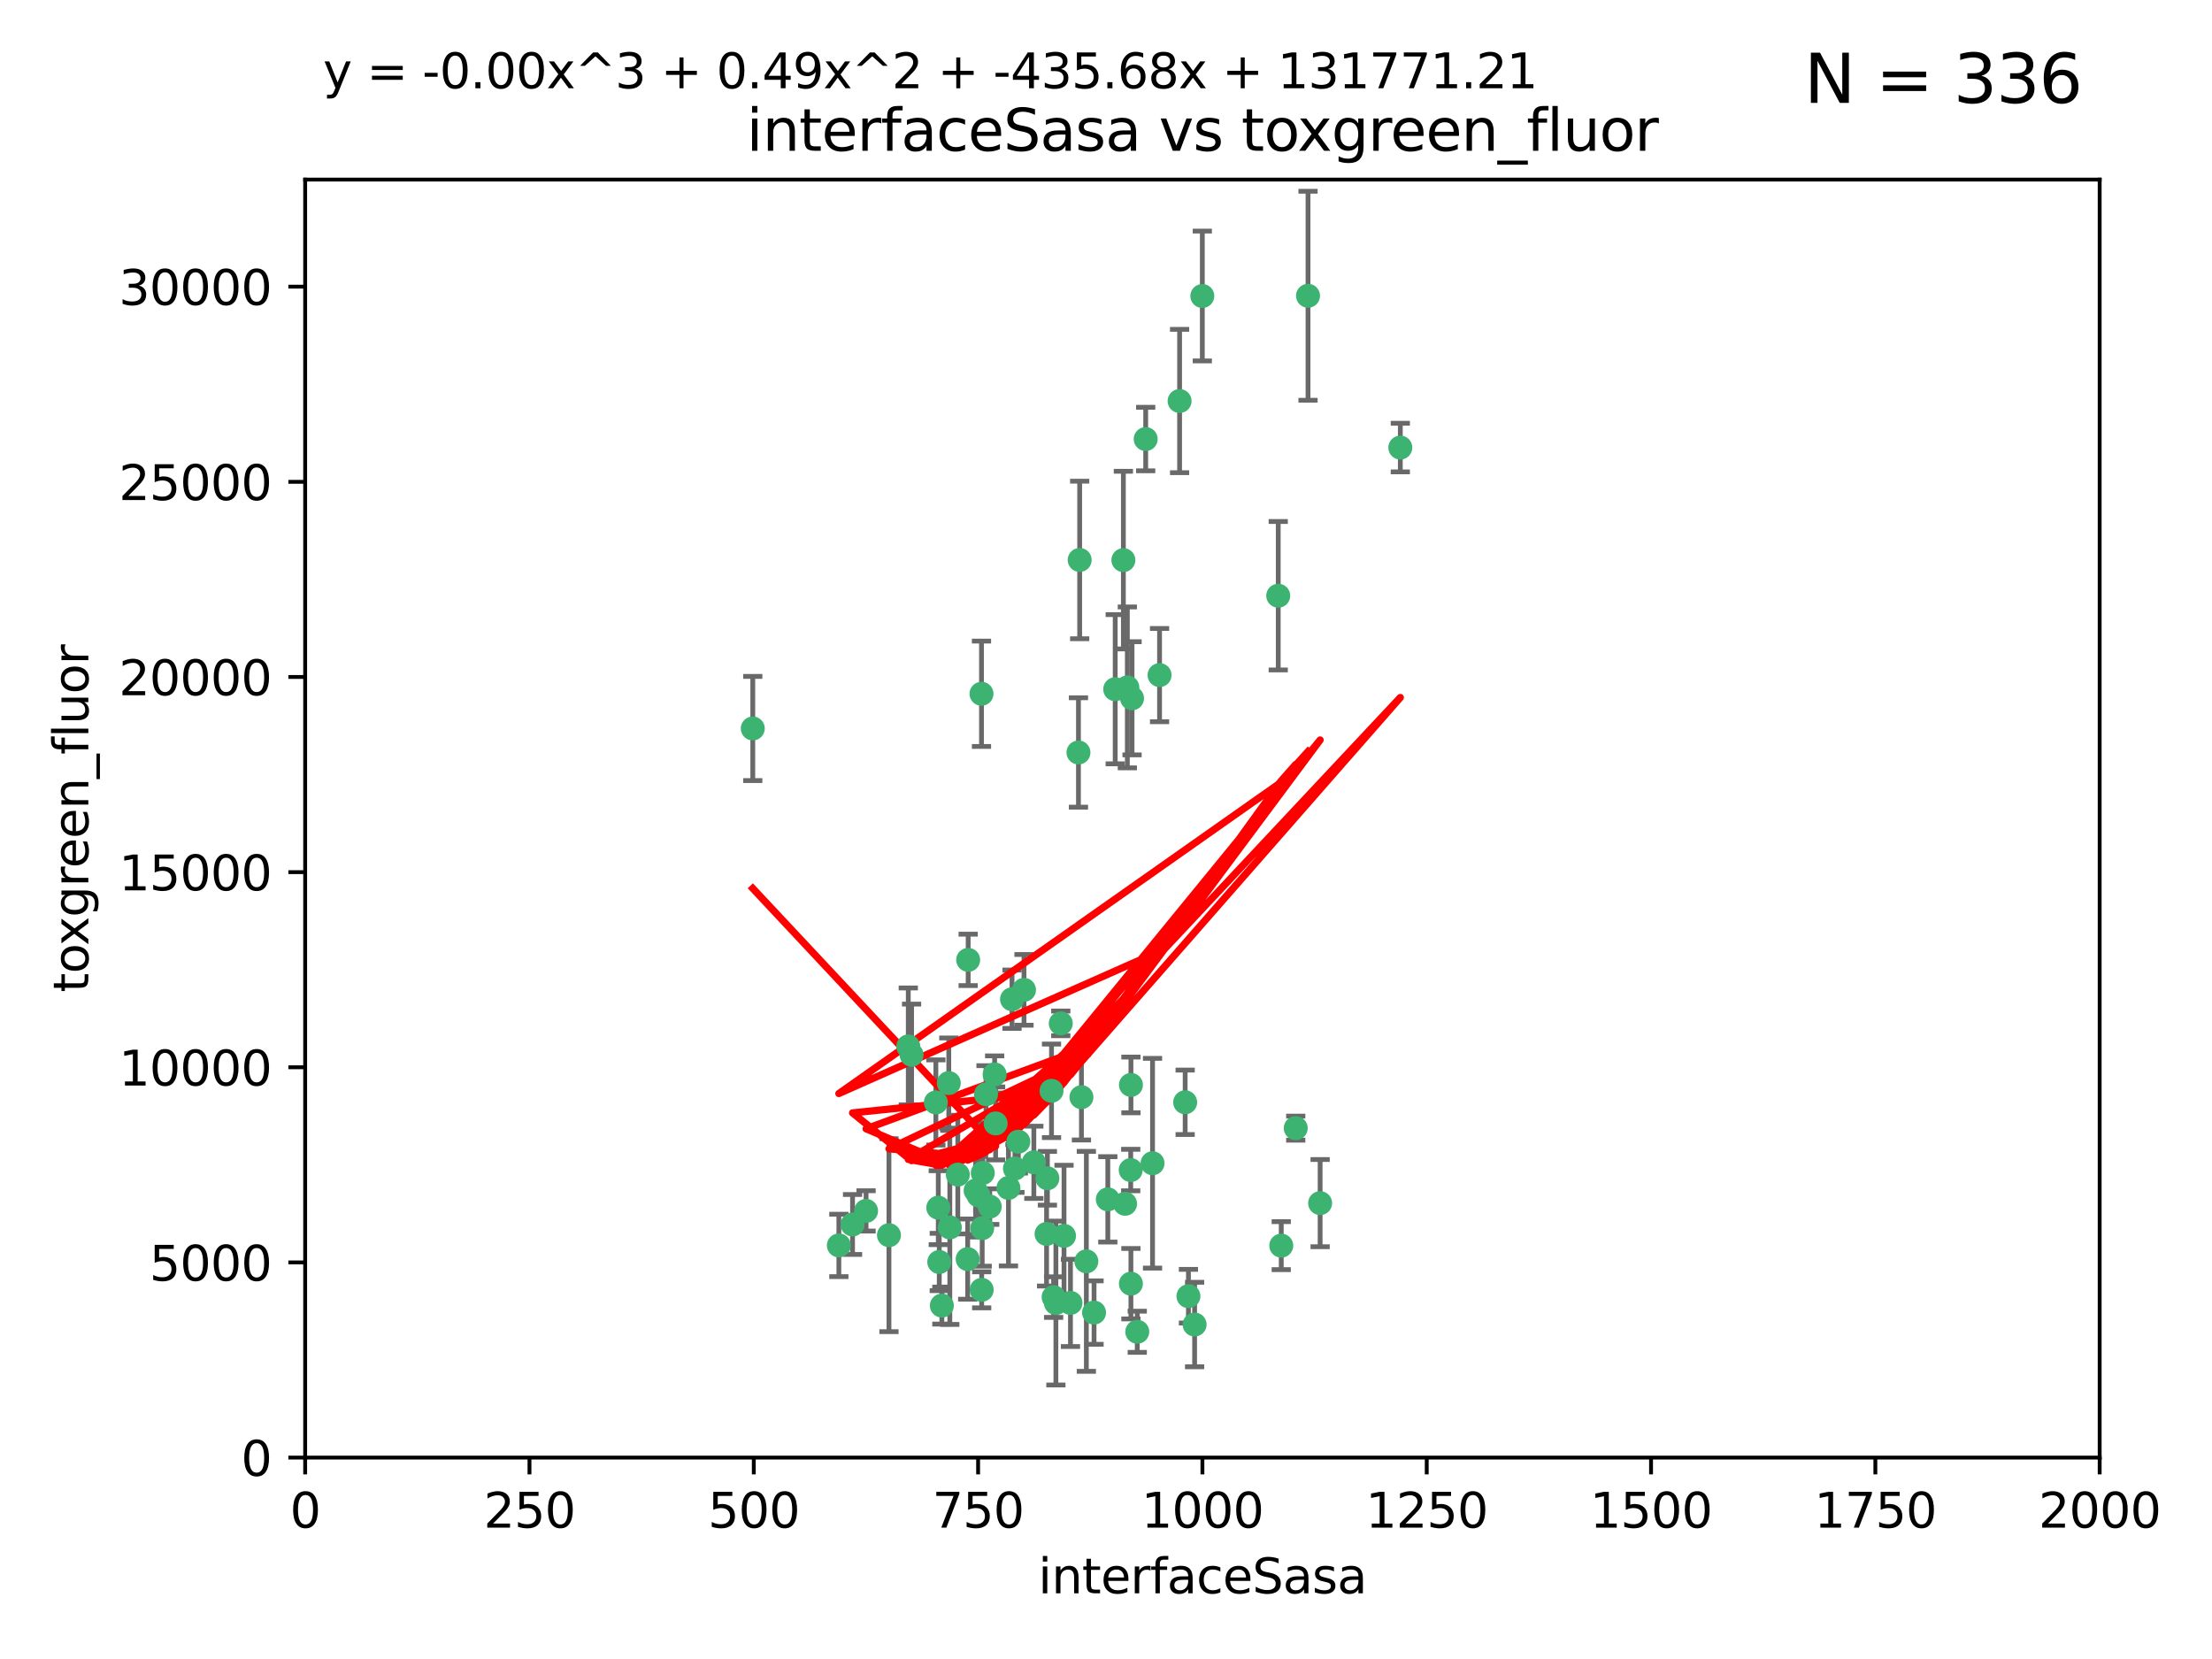 <?xml version="1.0" encoding="utf-8" standalone="no"?>
<!DOCTYPE svg PUBLIC "-//W3C//DTD SVG 1.1//EN"
  "http://www.w3.org/Graphics/SVG/1.1/DTD/svg11.dtd">
<svg xmlns:xlink="http://www.w3.org/1999/xlink" width="460.8pt" height="345.6pt" viewBox="0 0 460.8 345.6" xmlns="http://www.w3.org/2000/svg" version="1.1">
 <defs>
  <style type="text/css">*{stroke-linejoin: round; stroke-linecap: butt}</style>
 </defs>
 <g id="figure_1">
  <g id="patch_1">
   <path d="M 0 345.6 
L 460.8 345.6 
L 460.8 0 
L 0 0 
z
" style="fill: #ffffff"/>
  </g>
  <g id="axes_1">
   <g id="patch_2">
    <path d="M 63.571 303.64 
L 437.4 303.64 
L 437.4 37.411 
L 63.571 37.411 
z
" style="fill: #ffffff"/>
   </g>
   <g id="PathCollection_1">
    <defs>
     <path id="m98cb9b4c0a" d="M 0 1.118 
C 0.297 1.118 0.581 1 0.791 0.791 
C 1 0.581 1.118 0.297 1.118 0 
C 1.118 -0.297 1 -0.581 0.791 -0.791 
C 0.581 -1 0.297 -1.118 0 -1.118 
C -0.297 -1.118 -0.581 -1 -0.791 -0.791 
C -1 -0.581 -1.118 -0.297 -1.118 0 
C -1.118 0.297 -1 0.581 -0.791 0.791 
C -0.581 1 -0.297 1.118 0 1.118 
z
" style="stroke: #3cb371"/>
    </defs>
    <g clip-path="url(#pcf0aa3b2d3)">
     <use xlink:href="#m98cb9b4c0a" x="272.484" y="61.614" style="fill: #3cb371; stroke: #3cb371"/>
     <use xlink:href="#m98cb9b4c0a" x="266.28" y="124.1" style="fill: #3cb371; stroke: #3cb371"/>
     <use xlink:href="#m98cb9b4c0a" x="174.75" y="259.442" style="fill: #3cb371; stroke: #3cb371"/>
     <use xlink:href="#m98cb9b4c0a" x="241.557" y="140.634" style="fill: #3cb371; stroke: #3cb371"/>
     <use xlink:href="#m98cb9b4c0a" x="232.318" y="143.574" style="fill: #3cb371; stroke: #3cb371"/>
     <use xlink:href="#m98cb9b4c0a" x="234.02" y="116.682" style="fill: #3cb371; stroke: #3cb371"/>
     <use xlink:href="#m98cb9b4c0a" x="238.669" y="91.463" style="fill: #3cb371; stroke: #3cb371"/>
     <use xlink:href="#m98cb9b4c0a" x="245.731" y="83.54" style="fill: #3cb371; stroke: #3cb371"/>
     <use xlink:href="#m98cb9b4c0a" x="266.908" y="259.488" style="fill: #3cb371; stroke: #3cb371"/>
     <use xlink:href="#m98cb9b4c0a" x="269.927" y="235.012" style="fill: #3cb371; stroke: #3cb371"/>
     <use xlink:href="#m98cb9b4c0a" x="240.095" y="242.324" style="fill: #3cb371; stroke: #3cb371"/>
     <use xlink:href="#m98cb9b4c0a" x="291.711" y="93.237" style="fill: #3cb371; stroke: #3cb371"/>
     <use xlink:href="#m98cb9b4c0a" x="224.916" y="116.65" style="fill: #3cb371; stroke: #3cb371"/>
     <use xlink:href="#m98cb9b4c0a" x="250.465" y="61.664" style="fill: #3cb371; stroke: #3cb371"/>
     <use xlink:href="#m98cb9b4c0a" x="204.462" y="144.527" style="fill: #3cb371; stroke: #3cb371"/>
     <use xlink:href="#m98cb9b4c0a" x="201.688" y="199.958" style="fill: #3cb371; stroke: #3cb371"/>
     <use xlink:href="#m98cb9b4c0a" x="204.731" y="244.349" style="fill: #3cb371; stroke: #3cb371"/>
     <use xlink:href="#m98cb9b4c0a" x="224.662" y="156.754" style="fill: #3cb371; stroke: #3cb371"/>
     <use xlink:href="#m98cb9b4c0a" x="204.503" y="268.694" style="fill: #3cb371; stroke: #3cb371"/>
     <use xlink:href="#m98cb9b4c0a" x="275.007" y="250.635" style="fill: #3cb371; stroke: #3cb371"/>
     <use xlink:href="#m98cb9b4c0a" x="234.375" y="250.767" style="fill: #3cb371; stroke: #3cb371"/>
     <use xlink:href="#m98cb9b4c0a" x="221.654" y="257.451" style="fill: #3cb371; stroke: #3cb371"/>
     <use xlink:href="#m98cb9b4c0a" x="212.14" y="237.838" style="fill: #3cb371; stroke: #3cb371"/>
     <use xlink:href="#m98cb9b4c0a" x="195.666" y="262.896" style="fill: #3cb371; stroke: #3cb371"/>
     <use xlink:href="#m98cb9b4c0a" x="235.596" y="226.007" style="fill: #3cb371; stroke: #3cb371"/>
     <use xlink:href="#m98cb9b4c0a" x="247.573" y="270.018" style="fill: #3cb371; stroke: #3cb371"/>
     <use xlink:href="#m98cb9b4c0a" x="230.779" y="249.848" style="fill: #3cb371; stroke: #3cb371"/>
     <use xlink:href="#m98cb9b4c0a" x="210.08" y="247.472" style="fill: #3cb371; stroke: #3cb371"/>
     <use xlink:href="#m98cb9b4c0a" x="235.59" y="267.417" style="fill: #3cb371; stroke: #3cb371"/>
     <use xlink:href="#m98cb9b4c0a" x="201.587" y="262.293" style="fill: #3cb371; stroke: #3cb371"/>
     <use xlink:href="#m98cb9b4c0a" x="236.912" y="277.431" style="fill: #3cb371; stroke: #3cb371"/>
     <use xlink:href="#m98cb9b4c0a" x="203.841" y="249.032" style="fill: #3cb371; stroke: #3cb371"/>
     <use xlink:href="#m98cb9b4c0a" x="219.488" y="270.21" style="fill: #3cb371; stroke: #3cb371"/>
     <use xlink:href="#m98cb9b4c0a" x="196.206" y="271.976" style="fill: #3cb371; stroke: #3cb371"/>
     <use xlink:href="#m98cb9b4c0a" x="189.211" y="217.987" style="fill: #3cb371; stroke: #3cb371"/>
     <use xlink:href="#m98cb9b4c0a" x="226.308" y="262.761" style="fill: #3cb371; stroke: #3cb371"/>
     <use xlink:href="#m98cb9b4c0a" x="185.187" y="257.309" style="fill: #3cb371; stroke: #3cb371"/>
     <use xlink:href="#m98cb9b4c0a" x="203.241" y="248.016" style="fill: #3cb371; stroke: #3cb371"/>
     <use xlink:href="#m98cb9b4c0a" x="219.05" y="227.238" style="fill: #3cb371; stroke: #3cb371"/>
     <use xlink:href="#m98cb9b4c0a" x="215.37" y="242.138" style="fill: #3cb371; stroke: #3cb371"/>
     <use xlink:href="#m98cb9b4c0a" x="195.462" y="251.584" style="fill: #3cb371; stroke: #3cb371"/>
     <use xlink:href="#m98cb9b4c0a" x="206.181" y="251.36" style="fill: #3cb371; stroke: #3cb371"/>
     <use xlink:href="#m98cb9b4c0a" x="248.859" y="275.924" style="fill: #3cb371; stroke: #3cb371"/>
     <use xlink:href="#m98cb9b4c0a" x="220.981" y="213.19" style="fill: #3cb371; stroke: #3cb371"/>
     <use xlink:href="#m98cb9b4c0a" x="213.318" y="206.203" style="fill: #3cb371; stroke: #3cb371"/>
     <use xlink:href="#m98cb9b4c0a" x="235.826" y="145.468" style="fill: #3cb371; stroke: #3cb371"/>
     <use xlink:href="#m98cb9b4c0a" x="246.891" y="229.628" style="fill: #3cb371; stroke: #3cb371"/>
     <use xlink:href="#m98cb9b4c0a" x="204.611" y="255.847" style="fill: #3cb371; stroke: #3cb371"/>
     <use xlink:href="#m98cb9b4c0a" x="194.959" y="229.663" style="fill: #3cb371; stroke: #3cb371"/>
     <use xlink:href="#m98cb9b4c0a" x="218.192" y="245.459" style="fill: #3cb371; stroke: #3cb371"/>
     <use xlink:href="#m98cb9b4c0a" x="219.963" y="271.445" style="fill: #3cb371; stroke: #3cb371"/>
     <use xlink:href="#m98cb9b4c0a" x="177.602" y="255.08" style="fill: #3cb371; stroke: #3cb371"/>
     <use xlink:href="#m98cb9b4c0a" x="189.899" y="219.726" style="fill: #3cb371; stroke: #3cb371"/>
     <use xlink:href="#m98cb9b4c0a" x="210.824" y="208.158" style="fill: #3cb371; stroke: #3cb371"/>
     <use xlink:href="#m98cb9b4c0a" x="227.91" y="273.433" style="fill: #3cb371; stroke: #3cb371"/>
     <use xlink:href="#m98cb9b4c0a" x="180.421" y="252.249" style="fill: #3cb371; stroke: #3cb371"/>
     <use xlink:href="#m98cb9b4c0a" x="197.864" y="255.69" style="fill: #3cb371; stroke: #3cb371"/>
     <use xlink:href="#m98cb9b4c0a" x="205.407" y="227.947" style="fill: #3cb371; stroke: #3cb371"/>
     <use xlink:href="#m98cb9b4c0a" x="234.846" y="143.2" style="fill: #3cb371; stroke: #3cb371"/>
     <use xlink:href="#m98cb9b4c0a" x="223" y="271.416" style="fill: #3cb371; stroke: #3cb371"/>
     <use xlink:href="#m98cb9b4c0a" x="225.284" y="228.56" style="fill: #3cb371; stroke: #3cb371"/>
     <use xlink:href="#m98cb9b4c0a" x="218.019" y="257.051" style="fill: #3cb371; stroke: #3cb371"/>
     <use xlink:href="#m98cb9b4c0a" x="211.432" y="243.416" style="fill: #3cb371; stroke: #3cb371"/>
     <use xlink:href="#m98cb9b4c0a" x="199.529" y="244.691" style="fill: #3cb371; stroke: #3cb371"/>
     <use xlink:href="#m98cb9b4c0a" x="235.549" y="243.742" style="fill: #3cb371; stroke: #3cb371"/>
     <use xlink:href="#m98cb9b4c0a" x="197.651" y="225.621" style="fill: #3cb371; stroke: #3cb371"/>
     <use xlink:href="#m98cb9b4c0a" x="207.406" y="234.031" style="fill: #3cb371; stroke: #3cb371"/>
     <use xlink:href="#m98cb9b4c0a" x="207.202" y="223.827" style="fill: #3cb371; stroke: #3cb371"/>
     <use xlink:href="#m98cb9b4c0a" x="156.817" y="151.755" style="fill: #3cb371; stroke: #3cb371"/>
    </g>
   </g>
   <g id="matplotlib.axis_1">
    <g id="xtick_1">
     <g id="line2d_1">
      <defs>
       <path id="m997b045109" d="M 0 0 
L 0 3.5 
" style="stroke: #000000; stroke-width: 0.8"/>
      </defs>
      <g>
       <use xlink:href="#m997b045109" x="63.571" y="303.64" style="stroke: #000000; stroke-width: 0.8"/>
      </g>
     </g>
     <g id="text_1">
      <!-- 0 -->
      <g transform="translate(60.39 318.238)scale(0.1 -0.1)">
       <defs>
        <path id="DejaVuSans-30" d="M 2034 4250 
Q 1547 4250 1301 3770 
Q 1056 3291 1056 2328 
Q 1056 1369 1301 889 
Q 1547 409 2034 409 
Q 2525 409 2770 889 
Q 3016 1369 3016 2328 
Q 3016 3291 2770 3770 
Q 2525 4250 2034 4250 
z
M 2034 4750 
Q 2819 4750 3233 4129 
Q 3647 3509 3647 2328 
Q 3647 1150 3233 529 
Q 2819 -91 2034 -91 
Q 1250 -91 836 529 
Q 422 1150 422 2328 
Q 422 3509 836 4129 
Q 1250 4750 2034 4750 
z
" transform="scale(0.016)"/>
       </defs>
       <use xlink:href="#DejaVuSans-30"/>
      </g>
     </g>
    </g>
    <g id="xtick_2">
     <g id="line2d_2">
      <g>
       <use xlink:href="#m997b045109" x="110.3" y="303.64" style="stroke: #000000; stroke-width: 0.8"/>
      </g>
     </g>
     <g id="text_2">
      <!-- 250 -->
      <g transform="translate(100.756 318.238)scale(0.1 -0.1)">
       <defs>
        <path id="DejaVuSans-32" d="M 1228 531 
L 3431 531 
L 3431 0 
L 469 0 
L 469 531 
Q 828 903 1448 1529 
Q 2069 2156 2228 2338 
Q 2531 2678 2651 2914 
Q 2772 3150 2772 3378 
Q 2772 3750 2511 3984 
Q 2250 4219 1831 4219 
Q 1534 4219 1204 4116 
Q 875 4013 500 3803 
L 500 4441 
Q 881 4594 1212 4672 
Q 1544 4750 1819 4750 
Q 2544 4750 2975 4387 
Q 3406 4025 3406 3419 
Q 3406 3131 3298 2873 
Q 3191 2616 2906 2266 
Q 2828 2175 2409 1742 
Q 1991 1309 1228 531 
z
" transform="scale(0.016)"/>
        <path id="DejaVuSans-35" d="M 691 4666 
L 3169 4666 
L 3169 4134 
L 1269 4134 
L 1269 2991 
Q 1406 3038 1543 3061 
Q 1681 3084 1819 3084 
Q 2600 3084 3056 2656 
Q 3513 2228 3513 1497 
Q 3513 744 3044 326 
Q 2575 -91 1722 -91 
Q 1428 -91 1123 -41 
Q 819 9 494 109 
L 494 744 
Q 775 591 1075 516 
Q 1375 441 1709 441 
Q 2250 441 2565 725 
Q 2881 1009 2881 1497 
Q 2881 1984 2565 2268 
Q 2250 2553 1709 2553 
Q 1456 2553 1204 2497 
Q 953 2441 691 2322 
L 691 4666 
z
" transform="scale(0.016)"/>
       </defs>
       <use xlink:href="#DejaVuSans-32"/>
       <use xlink:href="#DejaVuSans-35" x="63.623"/>
       <use xlink:href="#DejaVuSans-30" x="127.246"/>
      </g>
     </g>
    </g>
    <g id="xtick_3">
     <g id="line2d_3">
      <g>
       <use xlink:href="#m997b045109" x="157.028" y="303.64" style="stroke: #000000; stroke-width: 0.8"/>
      </g>
     </g>
     <g id="text_3">
      <!-- 500 -->
      <g transform="translate(147.485 318.238)scale(0.1 -0.1)">
       <use xlink:href="#DejaVuSans-35"/>
       <use xlink:href="#DejaVuSans-30" x="63.623"/>
       <use xlink:href="#DejaVuSans-30" x="127.246"/>
      </g>
     </g>
    </g>
    <g id="xtick_4">
     <g id="line2d_4">
      <g>
       <use xlink:href="#m997b045109" x="203.757" y="303.64" style="stroke: #000000; stroke-width: 0.8"/>
      </g>
     </g>
     <g id="text_4">
      <!-- 750 -->
      <g transform="translate(194.213 318.238)scale(0.1 -0.1)">
       <defs>
        <path id="DejaVuSans-37" d="M 525 4666 
L 3525 4666 
L 3525 4397 
L 1831 0 
L 1172 0 
L 2766 4134 
L 525 4134 
L 525 4666 
z
" transform="scale(0.016)"/>
       </defs>
       <use xlink:href="#DejaVuSans-37"/>
       <use xlink:href="#DejaVuSans-35" x="63.623"/>
       <use xlink:href="#DejaVuSans-30" x="127.246"/>
      </g>
     </g>
    </g>
    <g id="xtick_5">
     <g id="line2d_5">
      <g>
       <use xlink:href="#m997b045109" x="250.486" y="303.64" style="stroke: #000000; stroke-width: 0.8"/>
      </g>
     </g>
     <g id="text_5">
      <!-- 1000 -->
      <g transform="translate(237.761 318.238)scale(0.1 -0.1)">
       <defs>
        <path id="DejaVuSans-31" d="M 794 531 
L 1825 531 
L 1825 4091 
L 703 3866 
L 703 4441 
L 1819 4666 
L 2450 4666 
L 2450 531 
L 3481 531 
L 3481 0 
L 794 0 
L 794 531 
z
" transform="scale(0.016)"/>
       </defs>
       <use xlink:href="#DejaVuSans-31"/>
       <use xlink:href="#DejaVuSans-30" x="63.623"/>
       <use xlink:href="#DejaVuSans-30" x="127.246"/>
       <use xlink:href="#DejaVuSans-30" x="190.869"/>
      </g>
     </g>
    </g>
    <g id="xtick_6">
     <g id="line2d_6">
      <g>
       <use xlink:href="#m997b045109" x="297.214" y="303.64" style="stroke: #000000; stroke-width: 0.8"/>
      </g>
     </g>
     <g id="text_6">
      <!-- 1250 -->
      <g transform="translate(284.489 318.238)scale(0.1 -0.1)">
       <use xlink:href="#DejaVuSans-31"/>
       <use xlink:href="#DejaVuSans-32" x="63.623"/>
       <use xlink:href="#DejaVuSans-35" x="127.246"/>
       <use xlink:href="#DejaVuSans-30" x="190.869"/>
      </g>
     </g>
    </g>
    <g id="xtick_7">
     <g id="line2d_7">
      <g>
       <use xlink:href="#m997b045109" x="343.943" y="303.64" style="stroke: #000000; stroke-width: 0.8"/>
      </g>
     </g>
     <g id="text_7">
      <!-- 1500 -->
      <g transform="translate(331.218 318.238)scale(0.1 -0.1)">
       <use xlink:href="#DejaVuSans-31"/>
       <use xlink:href="#DejaVuSans-35" x="63.623"/>
       <use xlink:href="#DejaVuSans-30" x="127.246"/>
       <use xlink:href="#DejaVuSans-30" x="190.869"/>
      </g>
     </g>
    </g>
    <g id="xtick_8">
     <g id="line2d_8">
      <g>
       <use xlink:href="#m997b045109" x="390.671" y="303.64" style="stroke: #000000; stroke-width: 0.8"/>
      </g>
     </g>
     <g id="text_8">
      <!-- 1750 -->
      <g transform="translate(377.946 318.238)scale(0.1 -0.1)">
       <use xlink:href="#DejaVuSans-31"/>
       <use xlink:href="#DejaVuSans-37" x="63.623"/>
       <use xlink:href="#DejaVuSans-35" x="127.246"/>
       <use xlink:href="#DejaVuSans-30" x="190.869"/>
      </g>
     </g>
    </g>
    <g id="xtick_9">
     <g id="line2d_9">
      <g>
       <use xlink:href="#m997b045109" x="437.4" y="303.64" style="stroke: #000000; stroke-width: 0.8"/>
      </g>
     </g>
     <g id="text_9">
      <!-- 2000 -->
      <g transform="translate(424.675 318.238)scale(0.1 -0.1)">
       <use xlink:href="#DejaVuSans-32"/>
       <use xlink:href="#DejaVuSans-30" x="63.623"/>
       <use xlink:href="#DejaVuSans-30" x="127.246"/>
       <use xlink:href="#DejaVuSans-30" x="190.869"/>
      </g>
     </g>
    </g>
    <g id="text_10">
     <!-- interfaceSasa -->
     <g transform="translate(216.279 331.917)scale(0.1 -0.1)">
      <defs>
       <path id="DejaVuSans-69" d="M 603 3500 
L 1178 3500 
L 1178 0 
L 603 0 
L 603 3500 
z
M 603 4863 
L 1178 4863 
L 1178 4134 
L 603 4134 
L 603 4863 
z
" transform="scale(0.016)"/>
       <path id="DejaVuSans-6e" d="M 3513 2113 
L 3513 0 
L 2938 0 
L 2938 2094 
Q 2938 2591 2744 2837 
Q 2550 3084 2163 3084 
Q 1697 3084 1428 2787 
Q 1159 2491 1159 1978 
L 1159 0 
L 581 0 
L 581 3500 
L 1159 3500 
L 1159 2956 
Q 1366 3272 1645 3428 
Q 1925 3584 2291 3584 
Q 2894 3584 3203 3211 
Q 3513 2838 3513 2113 
z
" transform="scale(0.016)"/>
       <path id="DejaVuSans-74" d="M 1172 4494 
L 1172 3500 
L 2356 3500 
L 2356 3053 
L 1172 3053 
L 1172 1153 
Q 1172 725 1289 603 
Q 1406 481 1766 481 
L 2356 481 
L 2356 0 
L 1766 0 
Q 1100 0 847 248 
Q 594 497 594 1153 
L 594 3053 
L 172 3053 
L 172 3500 
L 594 3500 
L 594 4494 
L 1172 4494 
z
" transform="scale(0.016)"/>
       <path id="DejaVuSans-65" d="M 3597 1894 
L 3597 1613 
L 953 1613 
Q 991 1019 1311 708 
Q 1631 397 2203 397 
Q 2534 397 2845 478 
Q 3156 559 3463 722 
L 3463 178 
Q 3153 47 2828 -22 
Q 2503 -91 2169 -91 
Q 1331 -91 842 396 
Q 353 884 353 1716 
Q 353 2575 817 3079 
Q 1281 3584 2069 3584 
Q 2775 3584 3186 3129 
Q 3597 2675 3597 1894 
z
M 3022 2063 
Q 3016 2534 2758 2815 
Q 2500 3097 2075 3097 
Q 1594 3097 1305 2825 
Q 1016 2553 972 2059 
L 3022 2063 
z
" transform="scale(0.016)"/>
       <path id="DejaVuSans-72" d="M 2631 2963 
Q 2534 3019 2420 3045 
Q 2306 3072 2169 3072 
Q 1681 3072 1420 2755 
Q 1159 2438 1159 1844 
L 1159 0 
L 581 0 
L 581 3500 
L 1159 3500 
L 1159 2956 
Q 1341 3275 1631 3429 
Q 1922 3584 2338 3584 
Q 2397 3584 2469 3576 
Q 2541 3569 2628 3553 
L 2631 2963 
z
" transform="scale(0.016)"/>
       <path id="DejaVuSans-66" d="M 2375 4863 
L 2375 4384 
L 1825 4384 
Q 1516 4384 1395 4259 
Q 1275 4134 1275 3809 
L 1275 3500 
L 2222 3500 
L 2222 3053 
L 1275 3053 
L 1275 0 
L 697 0 
L 697 3053 
L 147 3053 
L 147 3500 
L 697 3500 
L 697 3744 
Q 697 4328 969 4595 
Q 1241 4863 1831 4863 
L 2375 4863 
z
" transform="scale(0.016)"/>
       <path id="DejaVuSans-61" d="M 2194 1759 
Q 1497 1759 1228 1600 
Q 959 1441 959 1056 
Q 959 750 1161 570 
Q 1363 391 1709 391 
Q 2188 391 2477 730 
Q 2766 1069 2766 1631 
L 2766 1759 
L 2194 1759 
z
M 3341 1997 
L 3341 0 
L 2766 0 
L 2766 531 
Q 2569 213 2275 61 
Q 1981 -91 1556 -91 
Q 1019 -91 701 211 
Q 384 513 384 1019 
Q 384 1609 779 1909 
Q 1175 2209 1959 2209 
L 2766 2209 
L 2766 2266 
Q 2766 2663 2505 2880 
Q 2244 3097 1772 3097 
Q 1472 3097 1187 3025 
Q 903 2953 641 2809 
L 641 3341 
Q 956 3463 1253 3523 
Q 1550 3584 1831 3584 
Q 2591 3584 2966 3190 
Q 3341 2797 3341 1997 
z
" transform="scale(0.016)"/>
       <path id="DejaVuSans-63" d="M 3122 3366 
L 3122 2828 
Q 2878 2963 2633 3030 
Q 2388 3097 2138 3097 
Q 1578 3097 1268 2742 
Q 959 2388 959 1747 
Q 959 1106 1268 751 
Q 1578 397 2138 397 
Q 2388 397 2633 464 
Q 2878 531 3122 666 
L 3122 134 
Q 2881 22 2623 -34 
Q 2366 -91 2075 -91 
Q 1284 -91 818 406 
Q 353 903 353 1747 
Q 353 2603 823 3093 
Q 1294 3584 2113 3584 
Q 2378 3584 2631 3529 
Q 2884 3475 3122 3366 
z
" transform="scale(0.016)"/>
       <path id="DejaVuSans-53" d="M 3425 4513 
L 3425 3897 
Q 3066 4069 2747 4153 
Q 2428 4238 2131 4238 
Q 1616 4238 1336 4038 
Q 1056 3838 1056 3469 
Q 1056 3159 1242 3001 
Q 1428 2844 1947 2747 
L 2328 2669 
Q 3034 2534 3370 2195 
Q 3706 1856 3706 1288 
Q 3706 609 3251 259 
Q 2797 -91 1919 -91 
Q 1588 -91 1214 -16 
Q 841 59 441 206 
L 441 856 
Q 825 641 1194 531 
Q 1563 422 1919 422 
Q 2459 422 2753 634 
Q 3047 847 3047 1241 
Q 3047 1584 2836 1778 
Q 2625 1972 2144 2069 
L 1759 2144 
Q 1053 2284 737 2584 
Q 422 2884 422 3419 
Q 422 4038 858 4394 
Q 1294 4750 2059 4750 
Q 2388 4750 2728 4690 
Q 3069 4631 3425 4513 
z
" transform="scale(0.016)"/>
       <path id="DejaVuSans-73" d="M 2834 3397 
L 2834 2853 
Q 2591 2978 2328 3040 
Q 2066 3103 1784 3103 
Q 1356 3103 1142 2972 
Q 928 2841 928 2578 
Q 928 2378 1081 2264 
Q 1234 2150 1697 2047 
L 1894 2003 
Q 2506 1872 2764 1633 
Q 3022 1394 3022 966 
Q 3022 478 2636 193 
Q 2250 -91 1575 -91 
Q 1294 -91 989 -36 
Q 684 19 347 128 
L 347 722 
Q 666 556 975 473 
Q 1284 391 1588 391 
Q 1994 391 2212 530 
Q 2431 669 2431 922 
Q 2431 1156 2273 1281 
Q 2116 1406 1581 1522 
L 1381 1569 
Q 847 1681 609 1914 
Q 372 2147 372 2553 
Q 372 3047 722 3315 
Q 1072 3584 1716 3584 
Q 2034 3584 2315 3537 
Q 2597 3491 2834 3397 
z
" transform="scale(0.016)"/>
      </defs>
      <use xlink:href="#DejaVuSans-69"/>
      <use xlink:href="#DejaVuSans-6e" x="27.783"/>
      <use xlink:href="#DejaVuSans-74" x="91.162"/>
      <use xlink:href="#DejaVuSans-65" x="130.371"/>
      <use xlink:href="#DejaVuSans-72" x="191.895"/>
      <use xlink:href="#DejaVuSans-66" x="233.008"/>
      <use xlink:href="#DejaVuSans-61" x="268.213"/>
      <use xlink:href="#DejaVuSans-63" x="329.492"/>
      <use xlink:href="#DejaVuSans-65" x="384.473"/>
      <use xlink:href="#DejaVuSans-53" x="445.996"/>
      <use xlink:href="#DejaVuSans-61" x="509.473"/>
      <use xlink:href="#DejaVuSans-73" x="570.752"/>
      <use xlink:href="#DejaVuSans-61" x="622.852"/>
     </g>
    </g>
   </g>
   <g id="matplotlib.axis_2">
    <g id="ytick_1">
     <g id="line2d_10">
      <defs>
       <path id="m8f094e0c63" d="M 0 0 
L -3.5 0 
" style="stroke: #000000; stroke-width: 0.8"/>
      </defs>
      <g>
       <use xlink:href="#m8f094e0c63" x="63.571" y="303.64" style="stroke: #000000; stroke-width: 0.8"/>
      </g>
     </g>
     <g id="text_11">
      <!-- 0 -->
      <g transform="translate(50.209 307.439)scale(0.1 -0.1)">
       <use xlink:href="#DejaVuSans-30"/>
      </g>
     </g>
    </g>
    <g id="ytick_2">
     <g id="line2d_11">
      <g>
       <use xlink:href="#m8f094e0c63" x="63.571" y="262.986" style="stroke: #000000; stroke-width: 0.8"/>
      </g>
     </g>
     <g id="text_12">
      <!-- 5000 -->
      <g transform="translate(31.121 266.786)scale(0.1 -0.1)">
       <use xlink:href="#DejaVuSans-35"/>
       <use xlink:href="#DejaVuSans-30" x="63.623"/>
       <use xlink:href="#DejaVuSans-30" x="127.246"/>
       <use xlink:href="#DejaVuSans-30" x="190.869"/>
      </g>
     </g>
    </g>
    <g id="ytick_3">
     <g id="line2d_12">
      <g>
       <use xlink:href="#m8f094e0c63" x="63.571" y="222.333" style="stroke: #000000; stroke-width: 0.8"/>
      </g>
     </g>
     <g id="text_13">
      <!-- 10000 -->
      <g transform="translate(24.759 226.132)scale(0.1 -0.1)">
       <use xlink:href="#DejaVuSans-31"/>
       <use xlink:href="#DejaVuSans-30" x="63.623"/>
       <use xlink:href="#DejaVuSans-30" x="127.246"/>
       <use xlink:href="#DejaVuSans-30" x="190.869"/>
       <use xlink:href="#DejaVuSans-30" x="254.492"/>
      </g>
     </g>
    </g>
    <g id="ytick_4">
     <g id="line2d_13">
      <g>
       <use xlink:href="#m8f094e0c63" x="63.571" y="181.679" style="stroke: #000000; stroke-width: 0.8"/>
      </g>
     </g>
     <g id="text_14">
      <!-- 15000 -->
      <g transform="translate(24.759 185.478)scale(0.1 -0.1)">
       <use xlink:href="#DejaVuSans-31"/>
       <use xlink:href="#DejaVuSans-35" x="63.623"/>
       <use xlink:href="#DejaVuSans-30" x="127.246"/>
       <use xlink:href="#DejaVuSans-30" x="190.869"/>
       <use xlink:href="#DejaVuSans-30" x="254.492"/>
      </g>
     </g>
    </g>
    <g id="ytick_5">
     <g id="line2d_14">
      <g>
       <use xlink:href="#m8f094e0c63" x="63.571" y="141.026" style="stroke: #000000; stroke-width: 0.8"/>
      </g>
     </g>
     <g id="text_15">
      <!-- 20000 -->
      <g transform="translate(24.759 144.825)scale(0.1 -0.1)">
       <use xlink:href="#DejaVuSans-32"/>
       <use xlink:href="#DejaVuSans-30" x="63.623"/>
       <use xlink:href="#DejaVuSans-30" x="127.246"/>
       <use xlink:href="#DejaVuSans-30" x="190.869"/>
       <use xlink:href="#DejaVuSans-30" x="254.492"/>
      </g>
     </g>
    </g>
    <g id="ytick_6">
     <g id="line2d_15">
      <g>
       <use xlink:href="#m8f094e0c63" x="63.571" y="100.372" style="stroke: #000000; stroke-width: 0.8"/>
      </g>
     </g>
     <g id="text_16">
      <!-- 25000 -->
      <g transform="translate(24.759 104.171)scale(0.1 -0.1)">
       <use xlink:href="#DejaVuSans-32"/>
       <use xlink:href="#DejaVuSans-35" x="63.623"/>
       <use xlink:href="#DejaVuSans-30" x="127.246"/>
       <use xlink:href="#DejaVuSans-30" x="190.869"/>
       <use xlink:href="#DejaVuSans-30" x="254.492"/>
      </g>
     </g>
    </g>
    <g id="ytick_7">
     <g id="line2d_16">
      <g>
       <use xlink:href="#m8f094e0c63" x="63.571" y="59.718" style="stroke: #000000; stroke-width: 0.8"/>
      </g>
     </g>
     <g id="text_17">
      <!-- 30000 -->
      <g transform="translate(24.759 63.518)scale(0.1 -0.1)">
       <defs>
        <path id="DejaVuSans-33" d="M 2597 2516 
Q 3050 2419 3304 2112 
Q 3559 1806 3559 1356 
Q 3559 666 3084 287 
Q 2609 -91 1734 -91 
Q 1441 -91 1130 -33 
Q 819 25 488 141 
L 488 750 
Q 750 597 1062 519 
Q 1375 441 1716 441 
Q 2309 441 2620 675 
Q 2931 909 2931 1356 
Q 2931 1769 2642 2001 
Q 2353 2234 1838 2234 
L 1294 2234 
L 1294 2753 
L 1863 2753 
Q 2328 2753 2575 2939 
Q 2822 3125 2822 3475 
Q 2822 3834 2567 4026 
Q 2313 4219 1838 4219 
Q 1578 4219 1281 4162 
Q 984 4106 628 3988 
L 628 4550 
Q 988 4650 1302 4700 
Q 1616 4750 1894 4750 
Q 2613 4750 3031 4423 
Q 3450 4097 3450 3541 
Q 3450 3153 3228 2886 
Q 3006 2619 2597 2516 
z
" transform="scale(0.016)"/>
       </defs>
       <use xlink:href="#DejaVuSans-33"/>
       <use xlink:href="#DejaVuSans-30" x="63.623"/>
       <use xlink:href="#DejaVuSans-30" x="127.246"/>
       <use xlink:href="#DejaVuSans-30" x="190.869"/>
       <use xlink:href="#DejaVuSans-30" x="254.492"/>
      </g>
     </g>
    </g>
    <g id="text_18">
     <!-- toxgreen_fluor -->
     <g transform="translate(18.401 206.72)rotate(-90)scale(0.1 -0.1)">
      <defs>
       <path id="DejaVuSans-6f" d="M 1959 3097 
Q 1497 3097 1228 2736 
Q 959 2375 959 1747 
Q 959 1119 1226 758 
Q 1494 397 1959 397 
Q 2419 397 2687 759 
Q 2956 1122 2956 1747 
Q 2956 2369 2687 2733 
Q 2419 3097 1959 3097 
z
M 1959 3584 
Q 2709 3584 3137 3096 
Q 3566 2609 3566 1747 
Q 3566 888 3137 398 
Q 2709 -91 1959 -91 
Q 1206 -91 779 398 
Q 353 888 353 1747 
Q 353 2609 779 3096 
Q 1206 3584 1959 3584 
z
" transform="scale(0.016)"/>
       <path id="DejaVuSans-78" d="M 3513 3500 
L 2247 1797 
L 3578 0 
L 2900 0 
L 1881 1375 
L 863 0 
L 184 0 
L 1544 1831 
L 300 3500 
L 978 3500 
L 1906 2253 
L 2834 3500 
L 3513 3500 
z
" transform="scale(0.016)"/>
       <path id="DejaVuSans-67" d="M 2906 1791 
Q 2906 2416 2648 2759 
Q 2391 3103 1925 3103 
Q 1463 3103 1205 2759 
Q 947 2416 947 1791 
Q 947 1169 1205 825 
Q 1463 481 1925 481 
Q 2391 481 2648 825 
Q 2906 1169 2906 1791 
z
M 3481 434 
Q 3481 -459 3084 -895 
Q 2688 -1331 1869 -1331 
Q 1566 -1331 1297 -1286 
Q 1028 -1241 775 -1147 
L 775 -588 
Q 1028 -725 1275 -790 
Q 1522 -856 1778 -856 
Q 2344 -856 2625 -561 
Q 2906 -266 2906 331 
L 2906 616 
Q 2728 306 2450 153 
Q 2172 0 1784 0 
Q 1141 0 747 490 
Q 353 981 353 1791 
Q 353 2603 747 3093 
Q 1141 3584 1784 3584 
Q 2172 3584 2450 3431 
Q 2728 3278 2906 2969 
L 2906 3500 
L 3481 3500 
L 3481 434 
z
" transform="scale(0.016)"/>
       <path id="DejaVuSans-5f" d="M 3263 -1063 
L 3263 -1509 
L -63 -1509 
L -63 -1063 
L 3263 -1063 
z
" transform="scale(0.016)"/>
       <path id="DejaVuSans-6c" d="M 603 4863 
L 1178 4863 
L 1178 0 
L 603 0 
L 603 4863 
z
" transform="scale(0.016)"/>
       <path id="DejaVuSans-75" d="M 544 1381 
L 544 3500 
L 1119 3500 
L 1119 1403 
Q 1119 906 1312 657 
Q 1506 409 1894 409 
Q 2359 409 2629 706 
Q 2900 1003 2900 1516 
L 2900 3500 
L 3475 3500 
L 3475 0 
L 2900 0 
L 2900 538 
Q 2691 219 2414 64 
Q 2138 -91 1772 -91 
Q 1169 -91 856 284 
Q 544 659 544 1381 
z
M 1991 3584 
L 1991 3584 
z
" transform="scale(0.016)"/>
      </defs>
      <use xlink:href="#DejaVuSans-74"/>
      <use xlink:href="#DejaVuSans-6f" x="39.209"/>
      <use xlink:href="#DejaVuSans-78" x="97.266"/>
      <use xlink:href="#DejaVuSans-67" x="156.445"/>
      <use xlink:href="#DejaVuSans-72" x="219.922"/>
      <use xlink:href="#DejaVuSans-65" x="258.785"/>
      <use xlink:href="#DejaVuSans-65" x="320.309"/>
      <use xlink:href="#DejaVuSans-6e" x="381.832"/>
      <use xlink:href="#DejaVuSans-5f" x="445.211"/>
      <use xlink:href="#DejaVuSans-66" x="495.211"/>
      <use xlink:href="#DejaVuSans-6c" x="530.416"/>
      <use xlink:href="#DejaVuSans-75" x="558.199"/>
      <use xlink:href="#DejaVuSans-6f" x="621.578"/>
      <use xlink:href="#DejaVuSans-72" x="682.76"/>
     </g>
    </g>
   </g>
   <g id="LineCollection_1">
    <path d="M 272.484 83.38 
L 272.484 39.848 
" clip-path="url(#pcf0aa3b2d3)" style="fill: none; stroke: #696969"/>
    <path d="M 266.28 139.562 
L 266.28 108.638 
" clip-path="url(#pcf0aa3b2d3)" style="fill: none; stroke: #696969"/>
    <path d="M 174.75 265.941 
L 174.75 252.944 
" clip-path="url(#pcf0aa3b2d3)" style="fill: none; stroke: #696969"/>
    <path d="M 241.557 150.349 
L 241.557 130.92 
" clip-path="url(#pcf0aa3b2d3)" style="fill: none; stroke: #696969"/>
    <path d="M 232.318 159.116 
L 232.318 128.031 
" clip-path="url(#pcf0aa3b2d3)" style="fill: none; stroke: #696969"/>
    <path d="M 234.02 135.19 
L 234.02 98.175 
" clip-path="url(#pcf0aa3b2d3)" style="fill: none; stroke: #696969"/>
    <path d="M 238.669 98.075 
L 238.669 84.85 
" clip-path="url(#pcf0aa3b2d3)" style="fill: none; stroke: #696969"/>
    <path d="M 245.731 98.468 
L 245.731 68.613 
" clip-path="url(#pcf0aa3b2d3)" style="fill: none; stroke: #696969"/>
    <path d="M 266.908 264.487 
L 266.908 254.489 
" clip-path="url(#pcf0aa3b2d3)" style="fill: none; stroke: #696969"/>
    <path d="M 269.927 237.516 
L 269.927 232.507 
" clip-path="url(#pcf0aa3b2d3)" style="fill: none; stroke: #696969"/>
    <path d="M 240.095 264.166 
L 240.095 220.481 
" clip-path="url(#pcf0aa3b2d3)" style="fill: none; stroke: #696969"/>
    <path d="M 291.711 98.3 
L 291.711 88.175 
" clip-path="url(#pcf0aa3b2d3)" style="fill: none; stroke: #696969"/>
    <path d="M 224.916 133.058 
L 224.916 100.243 
" clip-path="url(#pcf0aa3b2d3)" style="fill: none; stroke: #696969"/>
    <path d="M 250.465 75.185 
L 250.465 48.142 
" clip-path="url(#pcf0aa3b2d3)" style="fill: none; stroke: #696969"/>
    <path d="M 204.462 155.498 
L 204.462 133.556 
" clip-path="url(#pcf0aa3b2d3)" style="fill: none; stroke: #696969"/>
    <path d="M 201.688 205.31 
L 201.688 194.605 
" clip-path="url(#pcf0aa3b2d3)" style="fill: none; stroke: #696969"/>
    <path d="M 204.731 252.096 
L 204.731 236.603 
" clip-path="url(#pcf0aa3b2d3)" style="fill: none; stroke: #696969"/>
    <path d="M 224.662 168.148 
L 224.662 145.359 
" clip-path="url(#pcf0aa3b2d3)" style="fill: none; stroke: #696969"/>
    <path d="M 204.503 272.448 
L 204.503 264.94 
" clip-path="url(#pcf0aa3b2d3)" style="fill: none; stroke: #696969"/>
    <path d="M 275.007 259.717 
L 275.007 241.553 
" clip-path="url(#pcf0aa3b2d3)" style="fill: none; stroke: #696969"/>
    <path d="M 234.375 251.458 
L 234.375 250.077 
" clip-path="url(#pcf0aa3b2d3)" style="fill: none; stroke: #696969"/>
    <path d="M 221.654 272.157 
L 221.654 242.746 
" clip-path="url(#pcf0aa3b2d3)" style="fill: none; stroke: #696969"/>
    <path d="M 212.14 244.374 
L 212.14 231.301 
" clip-path="url(#pcf0aa3b2d3)" style="fill: none; stroke: #696969"/>
    <path d="M 195.666 268.864 
L 195.666 256.927 
" clip-path="url(#pcf0aa3b2d3)" style="fill: none; stroke: #696969"/>
    <path d="M 235.596 231.811 
L 235.596 220.203 
" clip-path="url(#pcf0aa3b2d3)" style="fill: none; stroke: #696969"/>
    <path d="M 247.573 275.607 
L 247.573 264.429 
" clip-path="url(#pcf0aa3b2d3)" style="fill: none; stroke: #696969"/>
    <path d="M 230.779 258.739 
L 230.779 240.957 
" clip-path="url(#pcf0aa3b2d3)" style="fill: none; stroke: #696969"/>
    <path d="M 210.08 263.721 
L 210.08 231.224 
" clip-path="url(#pcf0aa3b2d3)" style="fill: none; stroke: #696969"/>
    <path d="M 235.59 274.752 
L 235.59 260.081 
" clip-path="url(#pcf0aa3b2d3)" style="fill: none; stroke: #696969"/>
    <path d="M 201.587 270.647 
L 201.587 253.939 
" clip-path="url(#pcf0aa3b2d3)" style="fill: none; stroke: #696969"/>
    <path d="M 236.912 281.719 
L 236.912 273.143 
" clip-path="url(#pcf0aa3b2d3)" style="fill: none; stroke: #696969"/>
    <path d="M 203.841 257.161 
L 203.841 240.903 
" clip-path="url(#pcf0aa3b2d3)" style="fill: none; stroke: #696969"/>
    <path d="M 219.488 274.44 
L 219.488 265.981 
" clip-path="url(#pcf0aa3b2d3)" style="fill: none; stroke: #696969"/>
    <path d="M 196.206 275.827 
L 196.206 268.125 
" clip-path="url(#pcf0aa3b2d3)" style="fill: none; stroke: #696969"/>
    <path d="M 189.211 230.162 
L 189.211 205.812 
" clip-path="url(#pcf0aa3b2d3)" style="fill: none; stroke: #696969"/>
    <path d="M 226.308 285.673 
L 226.308 239.849 
" clip-path="url(#pcf0aa3b2d3)" style="fill: none; stroke: #696969"/>
    <path d="M 185.187 277.407 
L 185.187 237.211 
" clip-path="url(#pcf0aa3b2d3)" style="fill: none; stroke: #696969"/>
    <path d="M 203.241 257.7 
L 203.241 238.331 
" clip-path="url(#pcf0aa3b2d3)" style="fill: none; stroke: #696969"/>
    <path d="M 219.05 236.979 
L 219.05 217.496 
" clip-path="url(#pcf0aa3b2d3)" style="fill: none; stroke: #696969"/>
    <path d="M 215.37 249.663 
L 215.37 234.612 
" clip-path="url(#pcf0aa3b2d3)" style="fill: none; stroke: #696969"/>
    <path d="M 195.462 259.282 
L 195.462 243.886 
" clip-path="url(#pcf0aa3b2d3)" style="fill: none; stroke: #696969"/>
    <path d="M 206.181 255.066 
L 206.181 247.654 
" clip-path="url(#pcf0aa3b2d3)" style="fill: none; stroke: #696969"/>
    <path d="M 248.859 284.727 
L 248.859 267.12 
" clip-path="url(#pcf0aa3b2d3)" style="fill: none; stroke: #696969"/>
    <path d="M 220.981 215.762 
L 220.981 210.618 
" clip-path="url(#pcf0aa3b2d3)" style="fill: none; stroke: #696969"/>
    <path d="M 213.318 213.569 
L 213.318 198.836 
" clip-path="url(#pcf0aa3b2d3)" style="fill: none; stroke: #696969"/>
    <path d="M 235.826 157.254 
L 235.826 133.683 
" clip-path="url(#pcf0aa3b2d3)" style="fill: none; stroke: #696969"/>
    <path d="M 246.891 236.34 
L 246.891 222.916 
" clip-path="url(#pcf0aa3b2d3)" style="fill: none; stroke: #696969"/>
    <path d="M 204.611 263.771 
L 204.611 247.923 
" clip-path="url(#pcf0aa3b2d3)" style="fill: none; stroke: #696969"/>
    <path d="M 194.959 238.535 
L 194.959 220.792 
" clip-path="url(#pcf0aa3b2d3)" style="fill: none; stroke: #696969"/>
    <path d="M 218.192 251.049 
L 218.192 239.868 
" clip-path="url(#pcf0aa3b2d3)" style="fill: none; stroke: #696969"/>
    <path d="M 219.963 288.513 
L 219.963 254.376 
" clip-path="url(#pcf0aa3b2d3)" style="fill: none; stroke: #696969"/>
    <path d="M 177.602 261.323 
L 177.602 248.837 
" clip-path="url(#pcf0aa3b2d3)" style="fill: none; stroke: #696969"/>
    <path d="M 189.899 230.277 
L 189.899 209.176 
" clip-path="url(#pcf0aa3b2d3)" style="fill: none; stroke: #696969"/>
    <path d="M 210.824 214.239 
L 210.824 202.077 
" clip-path="url(#pcf0aa3b2d3)" style="fill: none; stroke: #696969"/>
    <path d="M 227.91 280.037 
L 227.91 266.828 
" clip-path="url(#pcf0aa3b2d3)" style="fill: none; stroke: #696969"/>
    <path d="M 180.421 256.451 
L 180.421 248.048 
" clip-path="url(#pcf0aa3b2d3)" style="fill: none; stroke: #696969"/>
    <path d="M 197.864 275.904 
L 197.864 235.477 
" clip-path="url(#pcf0aa3b2d3)" style="fill: none; stroke: #696969"/>
    <path d="M 205.407 233.892 
L 205.407 222.002 
" clip-path="url(#pcf0aa3b2d3)" style="fill: none; stroke: #696969"/>
    <path d="M 234.846 159.961 
L 234.846 126.439 
" clip-path="url(#pcf0aa3b2d3)" style="fill: none; stroke: #696969"/>
    <path d="M 223 280.503 
L 223 262.329 
" clip-path="url(#pcf0aa3b2d3)" style="fill: none; stroke: #696969"/>
    <path d="M 225.284 237.48 
L 225.284 219.64 
" clip-path="url(#pcf0aa3b2d3)" style="fill: none; stroke: #696969"/>
    <path d="M 218.019 267.904 
L 218.019 246.198 
" clip-path="url(#pcf0aa3b2d3)" style="fill: none; stroke: #696969"/>
    <path d="M 211.432 248.392 
L 211.432 238.44 
" clip-path="url(#pcf0aa3b2d3)" style="fill: none; stroke: #696969"/>
    <path d="M 199.529 257.049 
L 199.529 232.333 
" clip-path="url(#pcf0aa3b2d3)" style="fill: none; stroke: #696969"/>
    <path d="M 235.549 248.063 
L 235.549 239.42 
" clip-path="url(#pcf0aa3b2d3)" style="fill: none; stroke: #696969"/>
    <path d="M 197.651 235.016 
L 197.651 216.227 
" clip-path="url(#pcf0aa3b2d3)" style="fill: none; stroke: #696969"/>
    <path d="M 207.406 241.631 
L 207.406 226.431 
" clip-path="url(#pcf0aa3b2d3)" style="fill: none; stroke: #696969"/>
    <path d="M 207.202 227.689 
L 207.202 219.964 
" clip-path="url(#pcf0aa3b2d3)" style="fill: none; stroke: #696969"/>
    <path d="M 156.817 162.606 
L 156.817 140.905 
" clip-path="url(#pcf0aa3b2d3)" style="fill: none; stroke: #696969"/>
   </g>
   <g id="line2d_17">
    <defs>
     <path id="m5b2725ebcd" d="M 2 0 
L -2 -0 
" style="stroke: #696969"/>
    </defs>
    <g clip-path="url(#pcf0aa3b2d3)">
     <use xlink:href="#m5b2725ebcd" x="272.484" y="83.38" style="fill: #696969; stroke: #696969"/>
     <use xlink:href="#m5b2725ebcd" x="266.28" y="139.562" style="fill: #696969; stroke: #696969"/>
     <use xlink:href="#m5b2725ebcd" x="174.75" y="265.941" style="fill: #696969; stroke: #696969"/>
     <use xlink:href="#m5b2725ebcd" x="241.557" y="150.349" style="fill: #696969; stroke: #696969"/>
     <use xlink:href="#m5b2725ebcd" x="232.318" y="159.116" style="fill: #696969; stroke: #696969"/>
     <use xlink:href="#m5b2725ebcd" x="234.02" y="135.19" style="fill: #696969; stroke: #696969"/>
     <use xlink:href="#m5b2725ebcd" x="238.669" y="98.075" style="fill: #696969; stroke: #696969"/>
     <use xlink:href="#m5b2725ebcd" x="245.731" y="98.468" style="fill: #696969; stroke: #696969"/>
     <use xlink:href="#m5b2725ebcd" x="266.908" y="264.487" style="fill: #696969; stroke: #696969"/>
     <use xlink:href="#m5b2725ebcd" x="269.927" y="237.516" style="fill: #696969; stroke: #696969"/>
     <use xlink:href="#m5b2725ebcd" x="240.095" y="264.166" style="fill: #696969; stroke: #696969"/>
     <use xlink:href="#m5b2725ebcd" x="291.711" y="98.3" style="fill: #696969; stroke: #696969"/>
     <use xlink:href="#m5b2725ebcd" x="224.916" y="133.058" style="fill: #696969; stroke: #696969"/>
     <use xlink:href="#m5b2725ebcd" x="250.465" y="75.185" style="fill: #696969; stroke: #696969"/>
     <use xlink:href="#m5b2725ebcd" x="204.462" y="155.498" style="fill: #696969; stroke: #696969"/>
     <use xlink:href="#m5b2725ebcd" x="201.688" y="205.31" style="fill: #696969; stroke: #696969"/>
     <use xlink:href="#m5b2725ebcd" x="204.731" y="252.096" style="fill: #696969; stroke: #696969"/>
     <use xlink:href="#m5b2725ebcd" x="224.662" y="168.148" style="fill: #696969; stroke: #696969"/>
     <use xlink:href="#m5b2725ebcd" x="204.503" y="272.448" style="fill: #696969; stroke: #696969"/>
     <use xlink:href="#m5b2725ebcd" x="275.007" y="259.717" style="fill: #696969; stroke: #696969"/>
     <use xlink:href="#m5b2725ebcd" x="234.375" y="251.458" style="fill: #696969; stroke: #696969"/>
     <use xlink:href="#m5b2725ebcd" x="221.654" y="272.157" style="fill: #696969; stroke: #696969"/>
     <use xlink:href="#m5b2725ebcd" x="212.14" y="244.374" style="fill: #696969; stroke: #696969"/>
     <use xlink:href="#m5b2725ebcd" x="195.666" y="268.864" style="fill: #696969; stroke: #696969"/>
     <use xlink:href="#m5b2725ebcd" x="235.596" y="231.811" style="fill: #696969; stroke: #696969"/>
     <use xlink:href="#m5b2725ebcd" x="247.573" y="275.607" style="fill: #696969; stroke: #696969"/>
     <use xlink:href="#m5b2725ebcd" x="230.779" y="258.739" style="fill: #696969; stroke: #696969"/>
     <use xlink:href="#m5b2725ebcd" x="210.08" y="263.721" style="fill: #696969; stroke: #696969"/>
     <use xlink:href="#m5b2725ebcd" x="235.59" y="274.752" style="fill: #696969; stroke: #696969"/>
     <use xlink:href="#m5b2725ebcd" x="201.587" y="270.647" style="fill: #696969; stroke: #696969"/>
     <use xlink:href="#m5b2725ebcd" x="236.912" y="281.719" style="fill: #696969; stroke: #696969"/>
     <use xlink:href="#m5b2725ebcd" x="203.841" y="257.161" style="fill: #696969; stroke: #696969"/>
     <use xlink:href="#m5b2725ebcd" x="219.488" y="274.44" style="fill: #696969; stroke: #696969"/>
     <use xlink:href="#m5b2725ebcd" x="196.206" y="275.827" style="fill: #696969; stroke: #696969"/>
     <use xlink:href="#m5b2725ebcd" x="189.211" y="230.162" style="fill: #696969; stroke: #696969"/>
     <use xlink:href="#m5b2725ebcd" x="226.308" y="285.673" style="fill: #696969; stroke: #696969"/>
     <use xlink:href="#m5b2725ebcd" x="185.187" y="277.407" style="fill: #696969; stroke: #696969"/>
     <use xlink:href="#m5b2725ebcd" x="203.241" y="257.7" style="fill: #696969; stroke: #696969"/>
     <use xlink:href="#m5b2725ebcd" x="219.05" y="236.979" style="fill: #696969; stroke: #696969"/>
     <use xlink:href="#m5b2725ebcd" x="215.37" y="249.663" style="fill: #696969; stroke: #696969"/>
     <use xlink:href="#m5b2725ebcd" x="195.462" y="259.282" style="fill: #696969; stroke: #696969"/>
     <use xlink:href="#m5b2725ebcd" x="206.181" y="255.066" style="fill: #696969; stroke: #696969"/>
     <use xlink:href="#m5b2725ebcd" x="248.859" y="284.727" style="fill: #696969; stroke: #696969"/>
     <use xlink:href="#m5b2725ebcd" x="220.981" y="215.762" style="fill: #696969; stroke: #696969"/>
     <use xlink:href="#m5b2725ebcd" x="213.318" y="213.569" style="fill: #696969; stroke: #696969"/>
     <use xlink:href="#m5b2725ebcd" x="235.826" y="157.254" style="fill: #696969; stroke: #696969"/>
     <use xlink:href="#m5b2725ebcd" x="246.891" y="236.34" style="fill: #696969; stroke: #696969"/>
     <use xlink:href="#m5b2725ebcd" x="204.611" y="263.771" style="fill: #696969; stroke: #696969"/>
     <use xlink:href="#m5b2725ebcd" x="194.959" y="238.535" style="fill: #696969; stroke: #696969"/>
     <use xlink:href="#m5b2725ebcd" x="218.192" y="251.049" style="fill: #696969; stroke: #696969"/>
     <use xlink:href="#m5b2725ebcd" x="219.963" y="288.513" style="fill: #696969; stroke: #696969"/>
     <use xlink:href="#m5b2725ebcd" x="177.602" y="261.323" style="fill: #696969; stroke: #696969"/>
     <use xlink:href="#m5b2725ebcd" x="189.899" y="230.277" style="fill: #696969; stroke: #696969"/>
     <use xlink:href="#m5b2725ebcd" x="210.824" y="214.239" style="fill: #696969; stroke: #696969"/>
     <use xlink:href="#m5b2725ebcd" x="227.91" y="280.037" style="fill: #696969; stroke: #696969"/>
     <use xlink:href="#m5b2725ebcd" x="180.421" y="256.451" style="fill: #696969; stroke: #696969"/>
     <use xlink:href="#m5b2725ebcd" x="197.864" y="275.904" style="fill: #696969; stroke: #696969"/>
     <use xlink:href="#m5b2725ebcd" x="205.407" y="233.892" style="fill: #696969; stroke: #696969"/>
     <use xlink:href="#m5b2725ebcd" x="234.846" y="159.961" style="fill: #696969; stroke: #696969"/>
     <use xlink:href="#m5b2725ebcd" x="223" y="280.503" style="fill: #696969; stroke: #696969"/>
     <use xlink:href="#m5b2725ebcd" x="225.284" y="237.48" style="fill: #696969; stroke: #696969"/>
     <use xlink:href="#m5b2725ebcd" x="218.019" y="267.904" style="fill: #696969; stroke: #696969"/>
     <use xlink:href="#m5b2725ebcd" x="211.432" y="248.392" style="fill: #696969; stroke: #696969"/>
     <use xlink:href="#m5b2725ebcd" x="199.529" y="257.049" style="fill: #696969; stroke: #696969"/>
     <use xlink:href="#m5b2725ebcd" x="235.549" y="248.063" style="fill: #696969; stroke: #696969"/>
     <use xlink:href="#m5b2725ebcd" x="197.651" y="235.016" style="fill: #696969; stroke: #696969"/>
     <use xlink:href="#m5b2725ebcd" x="207.406" y="241.631" style="fill: #696969; stroke: #696969"/>
     <use xlink:href="#m5b2725ebcd" x="207.202" y="227.689" style="fill: #696969; stroke: #696969"/>
     <use xlink:href="#m5b2725ebcd" x="156.817" y="162.606" style="fill: #696969; stroke: #696969"/>
    </g>
   </g>
   <g id="line2d_18">
    <g clip-path="url(#pcf0aa3b2d3)">
     <use xlink:href="#m5b2725ebcd" x="272.484" y="39.848" style="fill: #696969; stroke: #696969"/>
     <use xlink:href="#m5b2725ebcd" x="266.28" y="108.638" style="fill: #696969; stroke: #696969"/>
     <use xlink:href="#m5b2725ebcd" x="174.75" y="252.944" style="fill: #696969; stroke: #696969"/>
     <use xlink:href="#m5b2725ebcd" x="241.557" y="130.92" style="fill: #696969; stroke: #696969"/>
     <use xlink:href="#m5b2725ebcd" x="232.318" y="128.031" style="fill: #696969; stroke: #696969"/>
     <use xlink:href="#m5b2725ebcd" x="234.02" y="98.175" style="fill: #696969; stroke: #696969"/>
     <use xlink:href="#m5b2725ebcd" x="238.669" y="84.85" style="fill: #696969; stroke: #696969"/>
     <use xlink:href="#m5b2725ebcd" x="245.731" y="68.613" style="fill: #696969; stroke: #696969"/>
     <use xlink:href="#m5b2725ebcd" x="266.908" y="254.489" style="fill: #696969; stroke: #696969"/>
     <use xlink:href="#m5b2725ebcd" x="269.927" y="232.507" style="fill: #696969; stroke: #696969"/>
     <use xlink:href="#m5b2725ebcd" x="240.095" y="220.481" style="fill: #696969; stroke: #696969"/>
     <use xlink:href="#m5b2725ebcd" x="291.711" y="88.175" style="fill: #696969; stroke: #696969"/>
     <use xlink:href="#m5b2725ebcd" x="224.916" y="100.243" style="fill: #696969; stroke: #696969"/>
     <use xlink:href="#m5b2725ebcd" x="250.465" y="48.142" style="fill: #696969; stroke: #696969"/>
     <use xlink:href="#m5b2725ebcd" x="204.462" y="133.556" style="fill: #696969; stroke: #696969"/>
     <use xlink:href="#m5b2725ebcd" x="201.688" y="194.605" style="fill: #696969; stroke: #696969"/>
     <use xlink:href="#m5b2725ebcd" x="204.731" y="236.603" style="fill: #696969; stroke: #696969"/>
     <use xlink:href="#m5b2725ebcd" x="224.662" y="145.359" style="fill: #696969; stroke: #696969"/>
     <use xlink:href="#m5b2725ebcd" x="204.503" y="264.94" style="fill: #696969; stroke: #696969"/>
     <use xlink:href="#m5b2725ebcd" x="275.007" y="241.553" style="fill: #696969; stroke: #696969"/>
     <use xlink:href="#m5b2725ebcd" x="234.375" y="250.077" style="fill: #696969; stroke: #696969"/>
     <use xlink:href="#m5b2725ebcd" x="221.654" y="242.746" style="fill: #696969; stroke: #696969"/>
     <use xlink:href="#m5b2725ebcd" x="212.14" y="231.301" style="fill: #696969; stroke: #696969"/>
     <use xlink:href="#m5b2725ebcd" x="195.666" y="256.927" style="fill: #696969; stroke: #696969"/>
     <use xlink:href="#m5b2725ebcd" x="235.596" y="220.203" style="fill: #696969; stroke: #696969"/>
     <use xlink:href="#m5b2725ebcd" x="247.573" y="264.429" style="fill: #696969; stroke: #696969"/>
     <use xlink:href="#m5b2725ebcd" x="230.779" y="240.957" style="fill: #696969; stroke: #696969"/>
     <use xlink:href="#m5b2725ebcd" x="210.08" y="231.224" style="fill: #696969; stroke: #696969"/>
     <use xlink:href="#m5b2725ebcd" x="235.59" y="260.081" style="fill: #696969; stroke: #696969"/>
     <use xlink:href="#m5b2725ebcd" x="201.587" y="253.939" style="fill: #696969; stroke: #696969"/>
     <use xlink:href="#m5b2725ebcd" x="236.912" y="273.143" style="fill: #696969; stroke: #696969"/>
     <use xlink:href="#m5b2725ebcd" x="203.841" y="240.903" style="fill: #696969; stroke: #696969"/>
     <use xlink:href="#m5b2725ebcd" x="219.488" y="265.981" style="fill: #696969; stroke: #696969"/>
     <use xlink:href="#m5b2725ebcd" x="196.206" y="268.125" style="fill: #696969; stroke: #696969"/>
     <use xlink:href="#m5b2725ebcd" x="189.211" y="205.812" style="fill: #696969; stroke: #696969"/>
     <use xlink:href="#m5b2725ebcd" x="226.308" y="239.849" style="fill: #696969; stroke: #696969"/>
     <use xlink:href="#m5b2725ebcd" x="185.187" y="237.211" style="fill: #696969; stroke: #696969"/>
     <use xlink:href="#m5b2725ebcd" x="203.241" y="238.331" style="fill: #696969; stroke: #696969"/>
     <use xlink:href="#m5b2725ebcd" x="219.05" y="217.496" style="fill: #696969; stroke: #696969"/>
     <use xlink:href="#m5b2725ebcd" x="215.37" y="234.612" style="fill: #696969; stroke: #696969"/>
     <use xlink:href="#m5b2725ebcd" x="195.462" y="243.886" style="fill: #696969; stroke: #696969"/>
     <use xlink:href="#m5b2725ebcd" x="206.181" y="247.654" style="fill: #696969; stroke: #696969"/>
     <use xlink:href="#m5b2725ebcd" x="248.859" y="267.12" style="fill: #696969; stroke: #696969"/>
     <use xlink:href="#m5b2725ebcd" x="220.981" y="210.618" style="fill: #696969; stroke: #696969"/>
     <use xlink:href="#m5b2725ebcd" x="213.318" y="198.836" style="fill: #696969; stroke: #696969"/>
     <use xlink:href="#m5b2725ebcd" x="235.826" y="133.683" style="fill: #696969; stroke: #696969"/>
     <use xlink:href="#m5b2725ebcd" x="246.891" y="222.916" style="fill: #696969; stroke: #696969"/>
     <use xlink:href="#m5b2725ebcd" x="204.611" y="247.923" style="fill: #696969; stroke: #696969"/>
     <use xlink:href="#m5b2725ebcd" x="194.959" y="220.792" style="fill: #696969; stroke: #696969"/>
     <use xlink:href="#m5b2725ebcd" x="218.192" y="239.868" style="fill: #696969; stroke: #696969"/>
     <use xlink:href="#m5b2725ebcd" x="219.963" y="254.376" style="fill: #696969; stroke: #696969"/>
     <use xlink:href="#m5b2725ebcd" x="177.602" y="248.837" style="fill: #696969; stroke: #696969"/>
     <use xlink:href="#m5b2725ebcd" x="189.899" y="209.176" style="fill: #696969; stroke: #696969"/>
     <use xlink:href="#m5b2725ebcd" x="210.824" y="202.077" style="fill: #696969; stroke: #696969"/>
     <use xlink:href="#m5b2725ebcd" x="227.91" y="266.828" style="fill: #696969; stroke: #696969"/>
     <use xlink:href="#m5b2725ebcd" x="180.421" y="248.048" style="fill: #696969; stroke: #696969"/>
     <use xlink:href="#m5b2725ebcd" x="197.864" y="235.477" style="fill: #696969; stroke: #696969"/>
     <use xlink:href="#m5b2725ebcd" x="205.407" y="222.002" style="fill: #696969; stroke: #696969"/>
     <use xlink:href="#m5b2725ebcd" x="234.846" y="126.439" style="fill: #696969; stroke: #696969"/>
     <use xlink:href="#m5b2725ebcd" x="223" y="262.329" style="fill: #696969; stroke: #696969"/>
     <use xlink:href="#m5b2725ebcd" x="225.284" y="219.64" style="fill: #696969; stroke: #696969"/>
     <use xlink:href="#m5b2725ebcd" x="218.019" y="246.198" style="fill: #696969; stroke: #696969"/>
     <use xlink:href="#m5b2725ebcd" x="211.432" y="238.44" style="fill: #696969; stroke: #696969"/>
     <use xlink:href="#m5b2725ebcd" x="199.529" y="232.333" style="fill: #696969; stroke: #696969"/>
     <use xlink:href="#m5b2725ebcd" x="235.549" y="239.42" style="fill: #696969; stroke: #696969"/>
     <use xlink:href="#m5b2725ebcd" x="197.651" y="216.227" style="fill: #696969; stroke: #696969"/>
     <use xlink:href="#m5b2725ebcd" x="207.406" y="226.431" style="fill: #696969; stroke: #696969"/>
     <use xlink:href="#m5b2725ebcd" x="207.202" y="219.964" style="fill: #696969; stroke: #696969"/>
     <use xlink:href="#m5b2725ebcd" x="156.817" y="140.905" style="fill: #696969; stroke: #696969"/>
    </g>
   </g>
   <g id="line2d_19">
    <path d="M 272.484 156.559 
L 266.28 163.396 
L 174.75 227.805 
L 241.557 198.178 
L 232.318 211.641 
L 234.02 209.227 
L 238.669 202.464 
L 245.731 191.939 
L 266.908 162.651 
L 269.927 159.23 
L 240.095 200.353 
L 291.711 145.306 
L 224.916 221.546 
L 250.465 184.903 
L 204.462 240.439 
L 201.688 241.631 
L 204.731 240.303 
L 224.662 221.866 
L 204.503 240.419 
L 275.007 154.149 
L 234.375 208.719 
L 221.654 225.518 
L 212.14 235.22 
L 195.666 242.768 
L 235.596 206.96 
L 247.573 189.188 
L 230.779 213.784 
L 210.08 236.877 
L 235.59 206.968 
L 201.587 241.667 
L 236.912 205.045 
L 203.841 240.74 
L 219.488 227.992 
L 196.206 242.753 
L 189.211 241.527 
L 226.308 219.769 
L 185.187 239.32 
L 203.241 241.013 
L 219.05 228.474 
L 215.37 232.281 
L 195.462 242.77 
L 206.181 239.506 
L 248.859 187.277 
L 220.981 226.302 
L 213.318 234.195 
L 235.826 206.626 
L 246.891 190.205 
L 204.611 240.364 
L 194.959 242.762 
L 218.192 229.402 
L 219.963 227.462 
L 177.602 231.834 
L 189.899 241.79 
L 210.824 236.299 
L 227.91 217.671 
L 180.421 235.148 
L 197.864 242.595 
L 205.407 239.944 
L 234.846 208.042 
L 223 223.914 
L 225.284 221.081 
L 218.019 229.587 
L 211.432 235.809 
L 199.529 242.276 
L 235.549 207.027 
L 197.651 242.624 
L 207.406 238.755 
L 207.202 238.885 
L 156.817 185.072 
" clip-path="url(#pcf0aa3b2d3)" style="fill: none; stroke: #ff0000; stroke-width: 1.5; stroke-linecap: square"/>
   </g>
   <g id="line2d_20">
    <defs>
     <path id="m1964277d68" d="M 0 2 
C 0.53 2 1.039 1.789 1.414 1.414 
C 1.789 1.039 2 0.53 2 0 
C 2 -0.53 1.789 -1.039 1.414 -1.414 
C 1.039 -1.789 0.53 -2 0 -2 
C -0.53 -2 -1.039 -1.789 -1.414 -1.414 
C -1.789 -1.039 -2 -0.53 -2 0 
C -2 0.53 -1.789 1.039 -1.414 1.414 
C -1.039 1.789 -0.53 2 0 2 
z
" style="stroke: #3cb371"/>
    </defs>
    <g clip-path="url(#pcf0aa3b2d3)">
     <use xlink:href="#m1964277d68" x="272.484" y="61.614" style="fill: #3cb371; stroke: #3cb371"/>
     <use xlink:href="#m1964277d68" x="266.28" y="124.1" style="fill: #3cb371; stroke: #3cb371"/>
     <use xlink:href="#m1964277d68" x="174.75" y="259.442" style="fill: #3cb371; stroke: #3cb371"/>
     <use xlink:href="#m1964277d68" x="241.557" y="140.634" style="fill: #3cb371; stroke: #3cb371"/>
     <use xlink:href="#m1964277d68" x="232.318" y="143.574" style="fill: #3cb371; stroke: #3cb371"/>
     <use xlink:href="#m1964277d68" x="234.02" y="116.682" style="fill: #3cb371; stroke: #3cb371"/>
     <use xlink:href="#m1964277d68" x="238.669" y="91.463" style="fill: #3cb371; stroke: #3cb371"/>
     <use xlink:href="#m1964277d68" x="245.731" y="83.54" style="fill: #3cb371; stroke: #3cb371"/>
     <use xlink:href="#m1964277d68" x="266.908" y="259.488" style="fill: #3cb371; stroke: #3cb371"/>
     <use xlink:href="#m1964277d68" x="269.927" y="235.012" style="fill: #3cb371; stroke: #3cb371"/>
     <use xlink:href="#m1964277d68" x="240.095" y="242.324" style="fill: #3cb371; stroke: #3cb371"/>
     <use xlink:href="#m1964277d68" x="291.711" y="93.237" style="fill: #3cb371; stroke: #3cb371"/>
     <use xlink:href="#m1964277d68" x="224.916" y="116.65" style="fill: #3cb371; stroke: #3cb371"/>
     <use xlink:href="#m1964277d68" x="250.465" y="61.664" style="fill: #3cb371; stroke: #3cb371"/>
     <use xlink:href="#m1964277d68" x="204.462" y="144.527" style="fill: #3cb371; stroke: #3cb371"/>
     <use xlink:href="#m1964277d68" x="201.688" y="199.958" style="fill: #3cb371; stroke: #3cb371"/>
     <use xlink:href="#m1964277d68" x="204.731" y="244.349" style="fill: #3cb371; stroke: #3cb371"/>
     <use xlink:href="#m1964277d68" x="224.662" y="156.754" style="fill: #3cb371; stroke: #3cb371"/>
     <use xlink:href="#m1964277d68" x="204.503" y="268.694" style="fill: #3cb371; stroke: #3cb371"/>
     <use xlink:href="#m1964277d68" x="275.007" y="250.635" style="fill: #3cb371; stroke: #3cb371"/>
     <use xlink:href="#m1964277d68" x="234.375" y="250.767" style="fill: #3cb371; stroke: #3cb371"/>
     <use xlink:href="#m1964277d68" x="221.654" y="257.451" style="fill: #3cb371; stroke: #3cb371"/>
     <use xlink:href="#m1964277d68" x="212.14" y="237.838" style="fill: #3cb371; stroke: #3cb371"/>
     <use xlink:href="#m1964277d68" x="195.666" y="262.896" style="fill: #3cb371; stroke: #3cb371"/>
     <use xlink:href="#m1964277d68" x="235.596" y="226.007" style="fill: #3cb371; stroke: #3cb371"/>
     <use xlink:href="#m1964277d68" x="247.573" y="270.018" style="fill: #3cb371; stroke: #3cb371"/>
     <use xlink:href="#m1964277d68" x="230.779" y="249.848" style="fill: #3cb371; stroke: #3cb371"/>
     <use xlink:href="#m1964277d68" x="210.08" y="247.472" style="fill: #3cb371; stroke: #3cb371"/>
     <use xlink:href="#m1964277d68" x="235.59" y="267.417" style="fill: #3cb371; stroke: #3cb371"/>
     <use xlink:href="#m1964277d68" x="201.587" y="262.293" style="fill: #3cb371; stroke: #3cb371"/>
     <use xlink:href="#m1964277d68" x="236.912" y="277.431" style="fill: #3cb371; stroke: #3cb371"/>
     <use xlink:href="#m1964277d68" x="203.841" y="249.032" style="fill: #3cb371; stroke: #3cb371"/>
     <use xlink:href="#m1964277d68" x="219.488" y="270.21" style="fill: #3cb371; stroke: #3cb371"/>
     <use xlink:href="#m1964277d68" x="196.206" y="271.976" style="fill: #3cb371; stroke: #3cb371"/>
     <use xlink:href="#m1964277d68" x="189.211" y="217.987" style="fill: #3cb371; stroke: #3cb371"/>
     <use xlink:href="#m1964277d68" x="226.308" y="262.761" style="fill: #3cb371; stroke: #3cb371"/>
     <use xlink:href="#m1964277d68" x="185.187" y="257.309" style="fill: #3cb371; stroke: #3cb371"/>
     <use xlink:href="#m1964277d68" x="203.241" y="248.016" style="fill: #3cb371; stroke: #3cb371"/>
     <use xlink:href="#m1964277d68" x="219.05" y="227.238" style="fill: #3cb371; stroke: #3cb371"/>
     <use xlink:href="#m1964277d68" x="215.37" y="242.138" style="fill: #3cb371; stroke: #3cb371"/>
     <use xlink:href="#m1964277d68" x="195.462" y="251.584" style="fill: #3cb371; stroke: #3cb371"/>
     <use xlink:href="#m1964277d68" x="206.181" y="251.36" style="fill: #3cb371; stroke: #3cb371"/>
     <use xlink:href="#m1964277d68" x="248.859" y="275.924" style="fill: #3cb371; stroke: #3cb371"/>
     <use xlink:href="#m1964277d68" x="220.981" y="213.19" style="fill: #3cb371; stroke: #3cb371"/>
     <use xlink:href="#m1964277d68" x="213.318" y="206.203" style="fill: #3cb371; stroke: #3cb371"/>
     <use xlink:href="#m1964277d68" x="235.826" y="145.468" style="fill: #3cb371; stroke: #3cb371"/>
     <use xlink:href="#m1964277d68" x="246.891" y="229.628" style="fill: #3cb371; stroke: #3cb371"/>
     <use xlink:href="#m1964277d68" x="204.611" y="255.847" style="fill: #3cb371; stroke: #3cb371"/>
     <use xlink:href="#m1964277d68" x="194.959" y="229.663" style="fill: #3cb371; stroke: #3cb371"/>
     <use xlink:href="#m1964277d68" x="218.192" y="245.459" style="fill: #3cb371; stroke: #3cb371"/>
     <use xlink:href="#m1964277d68" x="219.963" y="271.445" style="fill: #3cb371; stroke: #3cb371"/>
     <use xlink:href="#m1964277d68" x="177.602" y="255.08" style="fill: #3cb371; stroke: #3cb371"/>
     <use xlink:href="#m1964277d68" x="189.899" y="219.726" style="fill: #3cb371; stroke: #3cb371"/>
     <use xlink:href="#m1964277d68" x="210.824" y="208.158" style="fill: #3cb371; stroke: #3cb371"/>
     <use xlink:href="#m1964277d68" x="227.91" y="273.433" style="fill: #3cb371; stroke: #3cb371"/>
     <use xlink:href="#m1964277d68" x="180.421" y="252.249" style="fill: #3cb371; stroke: #3cb371"/>
     <use xlink:href="#m1964277d68" x="197.864" y="255.69" style="fill: #3cb371; stroke: #3cb371"/>
     <use xlink:href="#m1964277d68" x="205.407" y="227.947" style="fill: #3cb371; stroke: #3cb371"/>
     <use xlink:href="#m1964277d68" x="234.846" y="143.2" style="fill: #3cb371; stroke: #3cb371"/>
     <use xlink:href="#m1964277d68" x="223" y="271.416" style="fill: #3cb371; stroke: #3cb371"/>
     <use xlink:href="#m1964277d68" x="225.284" y="228.56" style="fill: #3cb371; stroke: #3cb371"/>
     <use xlink:href="#m1964277d68" x="218.019" y="257.051" style="fill: #3cb371; stroke: #3cb371"/>
     <use xlink:href="#m1964277d68" x="211.432" y="243.416" style="fill: #3cb371; stroke: #3cb371"/>
     <use xlink:href="#m1964277d68" x="199.529" y="244.691" style="fill: #3cb371; stroke: #3cb371"/>
     <use xlink:href="#m1964277d68" x="235.549" y="243.742" style="fill: #3cb371; stroke: #3cb371"/>
     <use xlink:href="#m1964277d68" x="197.651" y="225.621" style="fill: #3cb371; stroke: #3cb371"/>
     <use xlink:href="#m1964277d68" x="207.406" y="234.031" style="fill: #3cb371; stroke: #3cb371"/>
     <use xlink:href="#m1964277d68" x="207.202" y="223.827" style="fill: #3cb371; stroke: #3cb371"/>
     <use xlink:href="#m1964277d68" x="156.817" y="151.755" style="fill: #3cb371; stroke: #3cb371"/>
    </g>
   </g>
   <g id="patch_3">
    <path d="M 63.571 303.64 
L 63.571 37.411 
" style="fill: none; stroke: #000000; stroke-width: 0.8; stroke-linejoin: miter; stroke-linecap: square"/>
   </g>
   <g id="patch_4">
    <path d="M 437.4 303.64 
L 437.4 37.411 
" style="fill: none; stroke: #000000; stroke-width: 0.8; stroke-linejoin: miter; stroke-linecap: square"/>
   </g>
   <g id="patch_5">
    <path d="M 63.571 303.64 
L 437.4 303.64 
" style="fill: none; stroke: #000000; stroke-width: 0.8; stroke-linejoin: miter; stroke-linecap: square"/>
   </g>
   <g id="patch_6">
    <path d="M 63.571 37.411 
L 437.4 37.411 
" style="fill: none; stroke: #000000; stroke-width: 0.8; stroke-linejoin: miter; stroke-linecap: square"/>
   </g>
   <g id="text_19">
    <!-- N = 336 -->
    <g transform="translate(375.835 21.426)scale(0.14 -0.14)">
     <defs>
      <path id="DejaVuSans-4e" d="M 628 4666 
L 1478 4666 
L 3547 763 
L 3547 4666 
L 4159 4666 
L 4159 0 
L 3309 0 
L 1241 3903 
L 1241 0 
L 628 0 
L 628 4666 
z
" transform="scale(0.016)"/>
      <path id="DejaVuSans-20" transform="scale(0.016)"/>
      <path id="DejaVuSans-3d" d="M 678 2906 
L 4684 2906 
L 4684 2381 
L 678 2381 
L 678 2906 
z
M 678 1631 
L 4684 1631 
L 4684 1100 
L 678 1100 
L 678 1631 
z
" transform="scale(0.016)"/>
      <path id="DejaVuSans-36" d="M 2113 2584 
Q 1688 2584 1439 2293 
Q 1191 2003 1191 1497 
Q 1191 994 1439 701 
Q 1688 409 2113 409 
Q 2538 409 2786 701 
Q 3034 994 3034 1497 
Q 3034 2003 2786 2293 
Q 2538 2584 2113 2584 
z
M 3366 4563 
L 3366 3988 
Q 3128 4100 2886 4159 
Q 2644 4219 2406 4219 
Q 1781 4219 1451 3797 
Q 1122 3375 1075 2522 
Q 1259 2794 1537 2939 
Q 1816 3084 2150 3084 
Q 2853 3084 3261 2657 
Q 3669 2231 3669 1497 
Q 3669 778 3244 343 
Q 2819 -91 2113 -91 
Q 1303 -91 875 529 
Q 447 1150 447 2328 
Q 447 3434 972 4092 
Q 1497 4750 2381 4750 
Q 2619 4750 2861 4703 
Q 3103 4656 3366 4563 
z
" transform="scale(0.016)"/>
     </defs>
     <use xlink:href="#DejaVuSans-4e"/>
     <use xlink:href="#DejaVuSans-20" x="74.805"/>
     <use xlink:href="#DejaVuSans-3d" x="106.592"/>
     <use xlink:href="#DejaVuSans-20" x="190.381"/>
     <use xlink:href="#DejaVuSans-33" x="222.168"/>
     <use xlink:href="#DejaVuSans-33" x="285.791"/>
     <use xlink:href="#DejaVuSans-36" x="349.414"/>
    </g>
   </g>
   <g id="text_20">
    <!-- y = -0.00x^3 + 0.49x^2 + -435.68x + 131771.21 -->
    <g transform="translate(67.31 18.387)scale(0.1 -0.1)">
     <defs>
      <path id="DejaVuSans-79" d="M 2059 -325 
Q 1816 -950 1584 -1140 
Q 1353 -1331 966 -1331 
L 506 -1331 
L 506 -850 
L 844 -850 
Q 1081 -850 1212 -737 
Q 1344 -625 1503 -206 
L 1606 56 
L 191 3500 
L 800 3500 
L 1894 763 
L 2988 3500 
L 3597 3500 
L 2059 -325 
z
" transform="scale(0.016)"/>
      <path id="DejaVuSans-2d" d="M 313 2009 
L 1997 2009 
L 1997 1497 
L 313 1497 
L 313 2009 
z
" transform="scale(0.016)"/>
      <path id="DejaVuSans-2e" d="M 684 794 
L 1344 794 
L 1344 0 
L 684 0 
L 684 794 
z
" transform="scale(0.016)"/>
      <path id="DejaVuSans-5e" d="M 2988 4666 
L 4684 2925 
L 4056 2925 
L 2681 4159 
L 1306 2925 
L 678 2925 
L 2375 4666 
L 2988 4666 
z
" transform="scale(0.016)"/>
      <path id="DejaVuSans-2b" d="M 2944 4013 
L 2944 2272 
L 4684 2272 
L 4684 1741 
L 2944 1741 
L 2944 0 
L 2419 0 
L 2419 1741 
L 678 1741 
L 678 2272 
L 2419 2272 
L 2419 4013 
L 2944 4013 
z
" transform="scale(0.016)"/>
      <path id="DejaVuSans-34" d="M 2419 4116 
L 825 1625 
L 2419 1625 
L 2419 4116 
z
M 2253 4666 
L 3047 4666 
L 3047 1625 
L 3713 1625 
L 3713 1100 
L 3047 1100 
L 3047 0 
L 2419 0 
L 2419 1100 
L 313 1100 
L 313 1709 
L 2253 4666 
z
" transform="scale(0.016)"/>
      <path id="DejaVuSans-39" d="M 703 97 
L 703 672 
Q 941 559 1184 500 
Q 1428 441 1663 441 
Q 2288 441 2617 861 
Q 2947 1281 2994 2138 
Q 2813 1869 2534 1725 
Q 2256 1581 1919 1581 
Q 1219 1581 811 2004 
Q 403 2428 403 3163 
Q 403 3881 828 4315 
Q 1253 4750 1959 4750 
Q 2769 4750 3195 4129 
Q 3622 3509 3622 2328 
Q 3622 1225 3098 567 
Q 2575 -91 1691 -91 
Q 1453 -91 1209 -44 
Q 966 3 703 97 
z
M 1959 2075 
Q 2384 2075 2632 2365 
Q 2881 2656 2881 3163 
Q 2881 3666 2632 3958 
Q 2384 4250 1959 4250 
Q 1534 4250 1286 3958 
Q 1038 3666 1038 3163 
Q 1038 2656 1286 2365 
Q 1534 2075 1959 2075 
z
" transform="scale(0.016)"/>
      <path id="DejaVuSans-38" d="M 2034 2216 
Q 1584 2216 1326 1975 
Q 1069 1734 1069 1313 
Q 1069 891 1326 650 
Q 1584 409 2034 409 
Q 2484 409 2743 651 
Q 3003 894 3003 1313 
Q 3003 1734 2745 1975 
Q 2488 2216 2034 2216 
z
M 1403 2484 
Q 997 2584 770 2862 
Q 544 3141 544 3541 
Q 544 4100 942 4425 
Q 1341 4750 2034 4750 
Q 2731 4750 3128 4425 
Q 3525 4100 3525 3541 
Q 3525 3141 3298 2862 
Q 3072 2584 2669 2484 
Q 3125 2378 3379 2068 
Q 3634 1759 3634 1313 
Q 3634 634 3220 271 
Q 2806 -91 2034 -91 
Q 1263 -91 848 271 
Q 434 634 434 1313 
Q 434 1759 690 2068 
Q 947 2378 1403 2484 
z
M 1172 3481 
Q 1172 3119 1398 2916 
Q 1625 2713 2034 2713 
Q 2441 2713 2670 2916 
Q 2900 3119 2900 3481 
Q 2900 3844 2670 4047 
Q 2441 4250 2034 4250 
Q 1625 4250 1398 4047 
Q 1172 3844 1172 3481 
z
" transform="scale(0.016)"/>
     </defs>
     <use xlink:href="#DejaVuSans-79"/>
     <use xlink:href="#DejaVuSans-20" x="59.18"/>
     <use xlink:href="#DejaVuSans-3d" x="90.967"/>
     <use xlink:href="#DejaVuSans-20" x="174.756"/>
     <use xlink:href="#DejaVuSans-2d" x="206.543"/>
     <use xlink:href="#DejaVuSans-30" x="242.627"/>
     <use xlink:href="#DejaVuSans-2e" x="306.25"/>
     <use xlink:href="#DejaVuSans-30" x="338.037"/>
     <use xlink:href="#DejaVuSans-30" x="401.66"/>
     <use xlink:href="#DejaVuSans-78" x="465.283"/>
     <use xlink:href="#DejaVuSans-5e" x="524.463"/>
     <use xlink:href="#DejaVuSans-33" x="608.252"/>
     <use xlink:href="#DejaVuSans-20" x="671.875"/>
     <use xlink:href="#DejaVuSans-2b" x="703.662"/>
     <use xlink:href="#DejaVuSans-20" x="787.451"/>
     <use xlink:href="#DejaVuSans-30" x="819.238"/>
     <use xlink:href="#DejaVuSans-2e" x="882.861"/>
     <use xlink:href="#DejaVuSans-34" x="914.648"/>
     <use xlink:href="#DejaVuSans-39" x="978.271"/>
     <use xlink:href="#DejaVuSans-78" x="1041.895"/>
     <use xlink:href="#DejaVuSans-5e" x="1101.074"/>
     <use xlink:href="#DejaVuSans-32" x="1184.863"/>
     <use xlink:href="#DejaVuSans-20" x="1248.486"/>
     <use xlink:href="#DejaVuSans-2b" x="1280.273"/>
     <use xlink:href="#DejaVuSans-20" x="1364.062"/>
     <use xlink:href="#DejaVuSans-2d" x="1395.85"/>
     <use xlink:href="#DejaVuSans-34" x="1431.934"/>
     <use xlink:href="#DejaVuSans-33" x="1495.557"/>
     <use xlink:href="#DejaVuSans-35" x="1559.18"/>
     <use xlink:href="#DejaVuSans-2e" x="1622.803"/>
     <use xlink:href="#DejaVuSans-36" x="1654.59"/>
     <use xlink:href="#DejaVuSans-38" x="1718.213"/>
     <use xlink:href="#DejaVuSans-78" x="1781.836"/>
     <use xlink:href="#DejaVuSans-20" x="1841.016"/>
     <use xlink:href="#DejaVuSans-2b" x="1872.803"/>
     <use xlink:href="#DejaVuSans-20" x="1956.592"/>
     <use xlink:href="#DejaVuSans-31" x="1988.379"/>
     <use xlink:href="#DejaVuSans-33" x="2052.002"/>
     <use xlink:href="#DejaVuSans-31" x="2115.625"/>
     <use xlink:href="#DejaVuSans-37" x="2179.248"/>
     <use xlink:href="#DejaVuSans-37" x="2242.871"/>
     <use xlink:href="#DejaVuSans-31" x="2306.494"/>
     <use xlink:href="#DejaVuSans-2e" x="2370.117"/>
     <use xlink:href="#DejaVuSans-32" x="2401.904"/>
     <use xlink:href="#DejaVuSans-31" x="2465.527"/>
    </g>
   </g>
   <g id="text_21">
    <!-- interfaceSasa vs toxgreen_fluor -->
    <g transform="translate(155.513 31.411)scale(0.12 -0.12)">
     <defs>
      <path id="DejaVuSans-76" d="M 191 3500 
L 800 3500 
L 1894 563 
L 2988 3500 
L 3597 3500 
L 2284 0 
L 1503 0 
L 191 3500 
z
" transform="scale(0.016)"/>
     </defs>
     <use xlink:href="#DejaVuSans-69"/>
     <use xlink:href="#DejaVuSans-6e" x="27.783"/>
     <use xlink:href="#DejaVuSans-74" x="91.162"/>
     <use xlink:href="#DejaVuSans-65" x="130.371"/>
     <use xlink:href="#DejaVuSans-72" x="191.895"/>
     <use xlink:href="#DejaVuSans-66" x="233.008"/>
     <use xlink:href="#DejaVuSans-61" x="268.213"/>
     <use xlink:href="#DejaVuSans-63" x="329.492"/>
     <use xlink:href="#DejaVuSans-65" x="384.473"/>
     <use xlink:href="#DejaVuSans-53" x="445.996"/>
     <use xlink:href="#DejaVuSans-61" x="509.473"/>
     <use xlink:href="#DejaVuSans-73" x="570.752"/>
     <use xlink:href="#DejaVuSans-61" x="622.852"/>
     <use xlink:href="#DejaVuSans-20" x="684.131"/>
     <use xlink:href="#DejaVuSans-76" x="715.918"/>
     <use xlink:href="#DejaVuSans-73" x="775.098"/>
     <use xlink:href="#DejaVuSans-20" x="827.197"/>
     <use xlink:href="#DejaVuSans-74" x="858.984"/>
     <use xlink:href="#DejaVuSans-6f" x="898.193"/>
     <use xlink:href="#DejaVuSans-78" x="956.25"/>
     <use xlink:href="#DejaVuSans-67" x="1015.43"/>
     <use xlink:href="#DejaVuSans-72" x="1078.906"/>
     <use xlink:href="#DejaVuSans-65" x="1117.77"/>
     <use xlink:href="#DejaVuSans-65" x="1179.293"/>
     <use xlink:href="#DejaVuSans-6e" x="1240.816"/>
     <use xlink:href="#DejaVuSans-5f" x="1304.195"/>
     <use xlink:href="#DejaVuSans-66" x="1354.195"/>
     <use xlink:href="#DejaVuSans-6c" x="1389.4"/>
     <use xlink:href="#DejaVuSans-75" x="1417.184"/>
     <use xlink:href="#DejaVuSans-6f" x="1480.562"/>
     <use xlink:href="#DejaVuSans-72" x="1541.744"/>
    </g>
   </g>
  </g>
 </g>
 <defs>
  <clipPath id="pcf0aa3b2d3">
   <rect x="63.571" y="37.411" width="373.829" height="266.229"/>
  </clipPath>
 </defs>
</svg>
